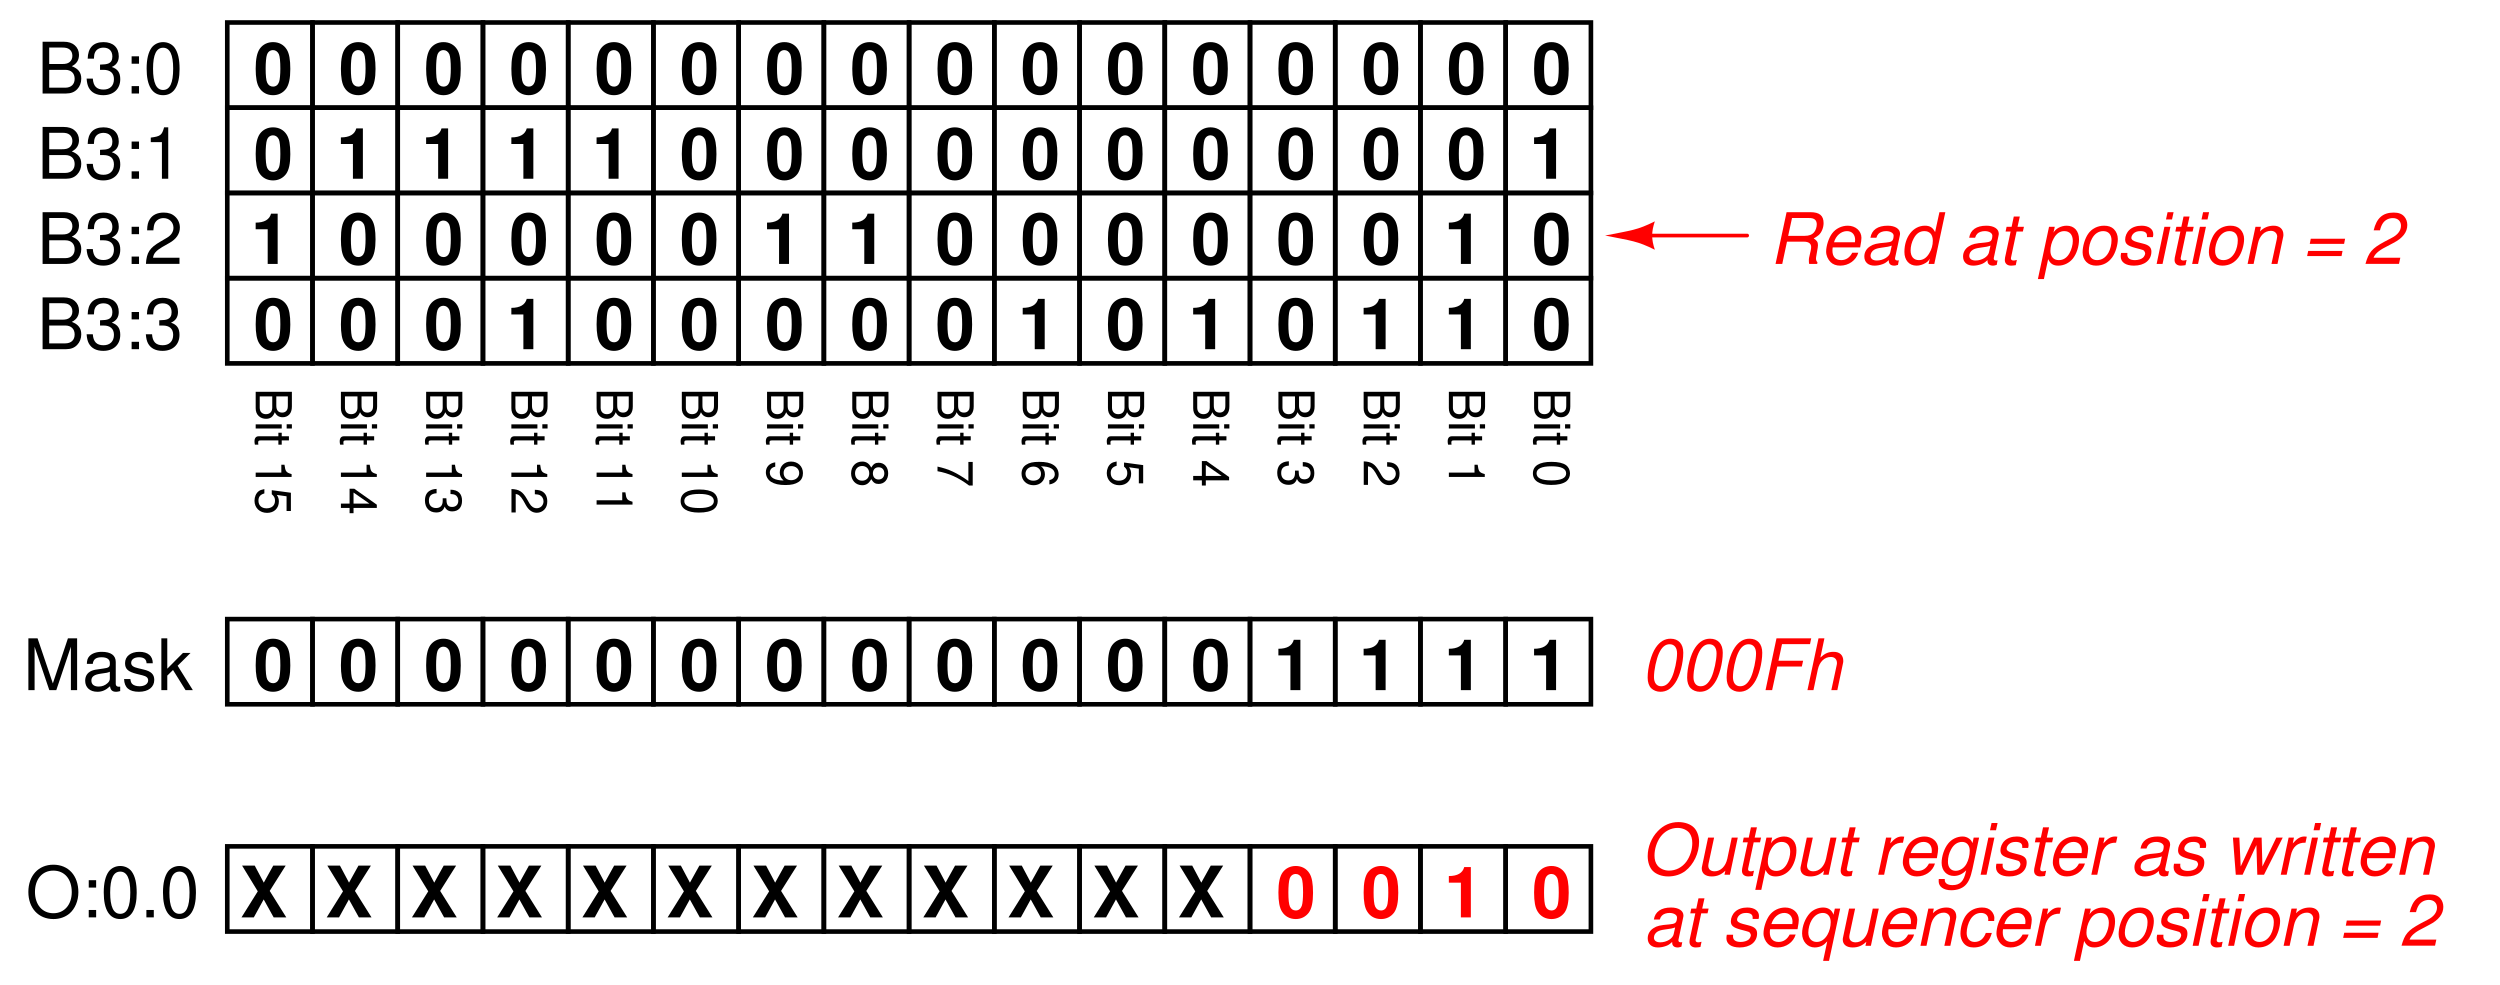 <?xml version="1.0" encoding="UTF-8"?>
<svg xmlns="http://www.w3.org/2000/svg" xmlns:xlink="http://www.w3.org/1999/xlink" viewBox="0 0 395.999 156" version="1.2">
<defs>
<g>
<symbol overflow="visible" id="glyph0-0">
<path style="stroke:none;" d=""/>
</symbol>
<symbol overflow="visible" id="glyph0-1">
<path style="stroke:none;" d="M 3.078 -8.141 C 2.219 -8.141 1.484 -7.781 1 -7.125 C 0.547 -6.5 0.328 -5.484 0.328 -3.938 C 0.328 -2.516 0.5 -1.531 0.891 -0.922 C 1.359 -0.156 2.141 0.266 3.078 0.266 C 3.938 0.266 4.641 -0.094 5.141 -0.75 C 5.594 -1.375 5.812 -2.391 5.812 -3.891 C 5.812 -5.359 5.641 -6.344 5.25 -6.969 C 4.781 -7.734 4 -8.141 3.078 -8.141 Z M 3.078 -6.875 C 3.469 -6.875 3.797 -6.656 4 -6.234 C 4.156 -5.891 4.234 -5.031 4.234 -3.922 C 4.234 -3.031 4.156 -2.156 4.031 -1.828 C 3.859 -1.344 3.516 -1.094 3.078 -1.094 C 2.656 -1.094 2.344 -1.312 2.156 -1.703 C 1.984 -2.047 1.906 -2.875 1.906 -3.953 C 1.906 -4.891 1.984 -5.797 2.109 -6.125 C 2.266 -6.609 2.625 -6.875 3.078 -6.875 Z M 3.078 -6.875 "/>
</symbol>
<symbol overflow="visible" id="glyph0-2">
<path style="stroke:none;" d="M 2.672 -5.5 L 2.672 0 L 4.25 0 L 4.25 -7.969 L 3.203 -7.969 C 2.953 -7.031 2.141 -6.547 0.766 -6.547 L 0.766 -5.5 Z M 2.672 -5.5 "/>
</symbol>
<symbol overflow="visible" id="glyph0-3">
<path style="stroke:none;" d="M 4.719 -4.188 L 7.25 -8.203 L 5.281 -8.203 L 3.781 -5.5 L 2.344 -8.203 L 0.344 -8.203 L 2.828 -4.125 L 0.25 0 L 2.203 0 L 3.766 -2.844 L 5.344 0 L 7.344 0 Z M 4.719 -4.188 "/>
</symbol>
<symbol overflow="visible" id="glyph1-0">
<path style="stroke:none;" d=""/>
</symbol>
<symbol overflow="visible" id="glyph1-1">
<path style="stroke:none;" d="M 0 0.625 L 0 3.219 C 0 3.75 0.156 4.156 0.484 4.469 C 0.781 4.75 1.188 4.906 1.641 4.906 C 2.328 4.906 2.75 4.594 3.031 3.859 C 3.281 4.391 3.688 4.656 4.281 4.656 C 4.703 4.656 5.078 4.5 5.344 4.203 C 5.609 3.891 5.734 3.5 5.734 2.953 L 5.734 0.625 Z M 3.266 1.359 L 5.094 1.359 L 5.094 2.766 C 5.094 3.188 5.047 3.406 4.891 3.609 C 4.734 3.812 4.5 3.922 4.188 3.922 C 3.859 3.922 3.625 3.812 3.469 3.609 C 3.328 3.406 3.266 3.188 3.266 2.766 Z M 0.641 1.359 L 2.625 1.359 L 2.625 3.141 C 2.625 3.781 2.25 4.172 1.625 4.172 C 1.016 4.172 0.641 3.781 0.641 3.141 Z M 0.641 1.359 "/>
</symbol>
<symbol overflow="visible" id="glyph1-2">
<path style="stroke:none;" d="M 4.125 1.188 L 4.125 0.531 L 0 0.531 L 0 1.188 Z M 5.734 1.188 L 5.734 0.516 L 4.906 0.516 L 4.906 1.188 Z M 5.734 1.188 "/>
</symbol>
<symbol overflow="visible" id="glyph1-3">
<path style="stroke:none;" d="M 4.125 2 L 4.125 1.328 L 5.266 1.328 L 5.266 0.672 L 4.125 0.672 L 4.125 0.109 L 3.594 0.109 L 3.594 0.672 L 0.469 0.672 C 0.047 0.672 -0.188 0.953 -0.188 1.469 C -0.188 1.641 -0.172 1.781 -0.125 2 L 0.422 2 C 0.406 1.906 0.391 1.812 0.391 1.688 C 0.391 1.406 0.469 1.328 0.766 1.328 L 3.594 1.328 L 3.594 2 Z M 4.125 2 "/>
</symbol>
<symbol overflow="visible" id="glyph1-4">
<path style="stroke:none;" d=""/>
</symbol>
<symbol overflow="visible" id="glyph1-5">
<path style="stroke:none;" d="M 5.688 2.172 C 5.688 1.641 5.453 1.172 5.078 0.875 C 4.562 0.516 3.812 0.344 2.75 0.344 C 0.828 0.344 -0.188 0.969 -0.188 2.172 C -0.188 3.344 0.828 4 2.703 4 C 3.812 4 4.547 3.812 5.078 3.453 C 5.469 3.156 5.688 2.688 5.688 2.172 Z M 5.078 2.172 C 5.078 2.906 4.312 3.281 2.766 3.281 C 1.156 3.281 0.391 2.922 0.391 2.156 C 0.391 1.422 1.188 1.047 2.75 1.047 C 4.312 1.047 5.078 1.422 5.078 2.172 Z M 5.078 2.172 "/>
</symbol>
<symbol overflow="visible" id="glyph1-6">
<path style="stroke:none;" d="M 4.062 2.047 L 0 2.047 L 0 2.734 L 5.688 2.734 L 5.688 2.281 C 4.812 2.031 4.703 1.875 4.562 0.797 L 4.062 0.797 Z M 4.062 2.047 "/>
</symbol>
<symbol overflow="visible" id="glyph1-7">
<path style="stroke:none;" d="M 0.688 3.984 L 0.688 1.047 C 1.156 1.125 1.453 1.375 1.875 2.062 L 2.312 2.844 C 2.75 3.625 3.328 4.031 4.031 4.031 C 4.5 4.031 4.953 3.828 5.25 3.5 C 5.547 3.172 5.688 2.766 5.688 2.234 C 5.688 1.531 5.438 1 4.953 0.688 C 4.656 0.5 4.297 0.406 3.719 0.391 L 3.719 1.094 C 4.109 1.109 4.344 1.156 4.531 1.25 C 4.875 1.438 5.094 1.797 5.094 2.219 C 5.094 2.844 4.625 3.312 4.016 3.312 C 3.562 3.312 3.172 3.062 2.875 2.562 L 2.453 1.828 C 1.781 0.672 1.25 0.328 0.016 0.266 L 0.016 3.984 Z M 0.688 3.984 "/>
</symbol>
<symbol overflow="visible" id="glyph1-8">
<path style="stroke:none;" d="M 2.625 1.734 L 2.625 2.125 C 2.625 2.875 2.266 3.281 1.578 3.281 C 0.859 3.281 0.438 2.844 0.438 2.125 C 0.438 1.359 0.812 1 1.656 0.938 L 1.656 0.25 C 1.203 0.281 0.891 0.359 0.641 0.5 C 0.094 0.781 -0.188 1.328 -0.188 2.094 C -0.188 3.25 0.516 3.984 1.594 3.984 C 2.312 3.984 2.703 3.703 2.938 3.047 C 3.156 3.562 3.547 3.812 4.125 3.812 C 5.109 3.812 5.688 3.188 5.688 2.125 C 5.688 1 5.062 0.391 3.859 0.375 L 3.859 1.062 C 4.203 1.078 4.406 1.109 4.578 1.188 C 4.891 1.344 5.094 1.688 5.094 2.125 C 5.094 2.734 4.719 3.109 4.109 3.109 C 3.703 3.109 3.453 2.969 3.328 2.656 C 3.25 2.469 3.219 2.219 3.203 1.734 Z M 2.625 1.734 "/>
</symbol>
<symbol overflow="visible" id="glyph1-9">
<path style="stroke:none;" d="M 1.375 2.578 L 0 2.578 L 0 3.266 L 1.375 3.266 L 1.375 4.094 L 2 4.094 L 2 3.266 L 5.688 3.266 L 5.688 2.75 L 2.109 0.219 L 1.375 0.219 Z M 2 2.578 L 2 0.828 L 4.516 2.578 Z M 2 2.578 "/>
</symbol>
<symbol overflow="visible" id="glyph1-10">
<path style="stroke:none;" d="M 5.578 3.75 L 5.578 0.859 L 2.547 0.453 L 2.547 1.094 C 2.922 1.406 3.062 1.672 3.062 2.125 C 3.062 2.859 2.547 3.328 1.719 3.328 C 0.922 3.328 0.438 2.859 0.438 2.109 C 0.438 1.5 0.734 1.141 1.375 0.969 L 1.375 0.281 C 0.906 0.375 0.688 0.453 0.484 0.609 C 0.062 0.922 -0.188 1.5 -0.188 2.125 C -0.188 3.25 0.641 4.047 1.812 4.047 C 2.922 4.047 3.672 3.312 3.672 2.234 C 3.672 1.844 3.578 1.531 3.344 1.203 L 4.891 1.422 L 4.891 3.75 Z M 5.578 3.75 "/>
</symbol>
<symbol overflow="visible" id="glyph1-11">
<path style="stroke:none;" d="M 4.219 3.922 C 5.141 3.781 5.688 3.188 5.688 2.344 C 5.688 1.719 5.391 1.172 4.875 0.844 C 4.328 0.484 3.625 0.344 2.594 0.344 C 1.641 0.344 1.031 0.469 0.531 0.812 C 0.062 1.109 -0.188 1.594 -0.188 2.219 C -0.188 3.281 0.609 4.047 1.719 4.047 C 2.766 4.047 3.516 3.328 3.516 2.328 C 3.516 1.781 3.312 1.344 2.891 1.047 C 4.297 1.062 5.078 1.5 5.078 2.297 C 5.078 2.781 4.766 3.125 4.219 3.234 Z M 2.891 2.25 C 2.891 2.906 2.422 3.328 1.672 3.328 C 0.953 3.328 0.438 2.859 0.438 2.219 C 0.438 1.578 0.969 1.094 1.703 1.094 C 2.406 1.094 2.891 1.562 2.891 2.25 Z M 2.891 2.25 "/>
</symbol>
<symbol overflow="visible" id="glyph1-12">
<path style="stroke:none;" d="M 5.578 4.094 L 5.578 0.359 L 4.891 0.359 L 4.891 3.375 C 3 2.047 1.828 1.5 0 1.094 L 0 1.828 C 1.781 2.141 3.328 2.828 5 4.094 Z M 5.578 4.094 "/>
</symbol>
<symbol overflow="visible" id="glyph1-13">
<path style="stroke:none;" d="M 3 3.078 C 3.359 3.656 3.641 3.844 4.172 3.844 C 5.078 3.844 5.688 3.156 5.688 2.172 C 5.688 1.188 5.078 0.484 4.188 0.484 C 3.641 0.484 3.359 0.672 3 1.25 C 2.672 0.609 2.219 0.297 1.578 0.297 C 0.547 0.297 -0.188 1.062 -0.188 2.172 C -0.188 3.266 0.547 4.047 1.578 4.047 C 2.219 4.047 2.672 3.719 3 3.078 Z M 5.078 2.172 C 5.078 2.75 4.719 3.141 4.156 3.141 C 3.625 3.141 3.266 2.75 3.266 2.172 C 3.266 1.578 3.625 1.203 4.172 1.203 C 4.719 1.203 5.078 1.578 5.078 2.172 Z M 2.688 2.172 C 2.688 2.859 2.234 3.328 1.562 3.328 C 0.875 3.328 0.438 2.859 0.438 2.156 C 0.438 1.469 0.891 1 1.562 1 C 2.234 1 2.688 1.469 2.688 2.172 Z M 2.688 2.172 "/>
</symbol>
<symbol overflow="visible" id="glyph1-14">
<path style="stroke:none;" d="M 1.297 0.422 C 0.375 0.547 -0.188 1.156 -0.188 2 C -0.188 2.625 0.125 3.172 0.625 3.5 C 1.188 3.844 1.875 4.016 2.906 4.016 C 3.875 4.016 4.484 3.859 4.984 3.531 C 5.453 3.234 5.688 2.734 5.688 2.125 C 5.688 1.062 4.891 0.297 3.797 0.297 C 2.75 0.297 2.016 1.016 2.016 2.016 C 2.016 2.547 2.203 2.938 2.625 3.297 C 1.219 3.281 0.438 2.844 0.438 2.047 C 0.438 1.562 0.75 1.219 1.297 1.109 Z M 5.094 2.125 C 5.094 2.766 4.547 3.25 3.812 3.25 C 3.109 3.25 2.625 2.781 2.625 2.094 C 2.625 1.422 3.094 1.016 3.844 1.016 C 4.562 1.016 5.094 1.469 5.094 2.125 Z M 5.094 2.125 "/>
</symbol>
<symbol overflow="visible" id="glyph2-0">
<path style="stroke:none;" d=""/>
</symbol>
<symbol overflow="visible" id="glyph2-1">
<path style="stroke:none;" d="M 0.891 0 L 4.594 0 C 5.359 0 5.938 -0.219 6.375 -0.688 C 6.781 -1.109 7.016 -1.703 7.016 -2.344 C 7.016 -3.328 6.562 -3.922 5.516 -4.328 C 6.266 -4.688 6.656 -5.281 6.656 -6.125 C 6.656 -6.734 6.422 -7.25 6 -7.625 C 5.562 -8.016 5 -8.203 4.219 -8.203 L 0.891 -8.203 Z M 1.938 -4.672 L 1.938 -7.281 L 3.953 -7.281 C 4.547 -7.281 4.875 -7.203 5.156 -6.984 C 5.438 -6.766 5.609 -6.422 5.609 -5.969 C 5.609 -5.531 5.438 -5.188 5.156 -4.969 C 4.875 -4.75 4.547 -4.672 3.953 -4.672 Z M 1.938 -0.922 L 1.938 -3.75 L 4.484 -3.75 C 5.406 -3.75 5.969 -3.219 5.969 -2.328 C 5.969 -1.453 5.406 -0.922 4.484 -0.922 Z M 1.938 -0.922 "/>
</symbol>
<symbol overflow="visible" id="glyph2-2">
<path style="stroke:none;" d="M 2.484 -3.75 L 3.031 -3.75 C 4.109 -3.75 4.688 -3.234 4.688 -2.266 C 4.688 -1.234 4.062 -0.625 3.031 -0.625 C 1.953 -0.625 1.422 -1.172 1.344 -2.359 L 0.359 -2.359 C 0.406 -1.703 0.516 -1.281 0.703 -0.922 C 1.125 -0.141 1.906 0.266 3 0.266 C 4.641 0.266 5.688 -0.734 5.688 -2.266 C 5.688 -3.312 5.297 -3.875 4.344 -4.203 C 5.078 -4.516 5.453 -5.078 5.453 -5.891 C 5.453 -7.297 4.547 -8.141 3.031 -8.141 C 1.422 -8.141 0.562 -7.234 0.531 -5.516 L 1.516 -5.516 C 1.531 -6 1.578 -6.281 1.703 -6.531 C 1.922 -7 2.422 -7.266 3.031 -7.266 C 3.922 -7.266 4.438 -6.734 4.438 -5.859 C 4.438 -5.281 4.234 -4.938 3.797 -4.75 C 3.531 -4.641 3.172 -4.594 2.484 -4.578 Z M 2.484 -3.75 "/>
</symbol>
<symbol overflow="visible" id="glyph2-3">
<path style="stroke:none;" d="M 2.406 -1.172 L 1.234 -1.172 L 1.234 0 L 2.406 0 Z M 2.406 -5.891 L 1.234 -5.891 L 1.234 -4.719 L 2.406 -4.719 Z M 2.406 -5.891 "/>
</symbol>
<symbol overflow="visible" id="glyph2-4">
<path style="stroke:none;" d="M 3.094 -8.141 C 2.344 -8.141 1.672 -7.797 1.266 -7.25 C 0.75 -6.531 0.484 -5.438 0.484 -3.938 C 0.484 -1.188 1.391 0.266 3.094 0.266 C 4.781 0.266 5.703 -1.188 5.703 -3.875 C 5.703 -5.438 5.453 -6.5 4.922 -7.25 C 4.516 -7.812 3.844 -8.141 3.094 -8.141 Z M 3.094 -7.25 C 4.156 -7.25 4.688 -6.172 4.688 -3.953 C 4.688 -1.641 4.172 -0.562 3.078 -0.562 C 2.031 -0.562 1.5 -1.688 1.5 -3.922 C 1.5 -6.172 2.031 -7.25 3.094 -7.25 Z M 3.094 -7.25 "/>
</symbol>
<symbol overflow="visible" id="glyph2-5">
<path style="stroke:none;" d="M 2.906 -5.797 L 2.906 0 L 3.906 0 L 3.906 -8.141 L 3.25 -8.141 C 2.906 -6.891 2.672 -6.719 1.141 -6.516 L 1.141 -5.797 Z M 2.906 -5.797 "/>
</symbol>
<symbol overflow="visible" id="glyph2-6">
<path style="stroke:none;" d="M 5.688 -0.984 L 1.5 -0.984 C 1.594 -1.656 1.953 -2.078 2.938 -2.672 L 4.062 -3.312 C 5.172 -3.922 5.75 -4.766 5.75 -5.766 C 5.75 -6.438 5.484 -7.062 5 -7.5 C 4.531 -7.938 3.953 -8.141 3.188 -8.141 C 2.188 -8.141 1.422 -7.781 0.984 -7.078 C 0.703 -6.656 0.578 -6.141 0.562 -5.328 L 1.547 -5.328 C 1.594 -5.875 1.656 -6.203 1.781 -6.469 C 2.047 -6.969 2.562 -7.266 3.156 -7.266 C 4.062 -7.266 4.734 -6.609 4.734 -5.734 C 4.734 -5.078 4.359 -4.516 3.656 -4.125 L 2.625 -3.516 C 0.953 -2.547 0.469 -1.781 0.375 -0.016 L 5.688 -0.016 Z M 5.688 -0.984 "/>
</symbol>
<symbol overflow="visible" id="glyph2-7">
<path style="stroke:none;" d="M 5.266 0 L 7.578 -6.875 L 7.578 0 L 8.562 0 L 8.562 -8.203 L 7.109 -8.203 L 4.719 -1.062 L 2.297 -8.203 L 0.844 -8.203 L 0.844 0 L 1.828 0 L 1.828 -6.875 L 4.156 0 Z M 5.266 0 "/>
</symbol>
<symbol overflow="visible" id="glyph2-8">
<path style="stroke:none;" d="M 6.016 -0.547 C 5.922 -0.531 5.875 -0.531 5.812 -0.531 C 5.484 -0.531 5.312 -0.703 5.312 -0.984 L 5.312 -4.453 C 5.312 -5.5 4.547 -6.062 3.094 -6.062 C 2.234 -6.062 1.547 -5.812 1.141 -5.375 C 0.859 -5.078 0.75 -4.734 0.734 -4.156 L 1.672 -4.156 C 1.75 -4.875 2.188 -5.203 3.062 -5.203 C 3.922 -5.203 4.375 -4.875 4.375 -4.312 L 4.375 -4.078 C 4.359 -3.672 4.156 -3.516 3.391 -3.422 C 2.062 -3.25 1.875 -3.203 1.5 -3.062 C 0.828 -2.766 0.469 -2.25 0.469 -1.484 C 0.469 -0.422 1.219 0.266 2.406 0.266 C 3.156 0.266 3.75 0 4.406 -0.609 C 4.484 0 4.766 0.266 5.375 0.266 C 5.578 0.266 5.703 0.234 6.016 0.156 Z M 4.375 -1.859 C 4.375 -1.547 4.281 -1.344 4 -1.094 C 3.625 -0.75 3.156 -0.562 2.609 -0.562 C 1.875 -0.562 1.453 -0.906 1.453 -1.5 C 1.453 -2.125 1.859 -2.438 2.875 -2.594 C 3.875 -2.719 4.062 -2.766 4.375 -2.906 Z M 4.375 -1.859 "/>
</symbol>
<symbol overflow="visible" id="glyph2-9">
<path style="stroke:none;" d="M 4.922 -4.25 C 4.922 -5.406 4.156 -6.062 2.797 -6.062 C 1.422 -6.062 0.531 -5.359 0.531 -4.266 C 0.531 -3.344 1 -2.906 2.391 -2.562 L 3.281 -2.344 C 3.922 -2.188 4.188 -1.953 4.188 -1.547 C 4.188 -0.984 3.641 -0.609 2.812 -0.609 C 2.312 -0.609 1.875 -0.75 1.641 -1 C 1.5 -1.172 1.422 -1.344 1.375 -1.75 L 0.375 -1.75 C 0.422 -0.391 1.188 0.266 2.734 0.266 C 4.219 0.266 5.156 -0.469 5.156 -1.609 C 5.156 -2.484 4.672 -2.969 3.5 -3.25 L 2.594 -3.469 C 1.828 -3.641 1.5 -3.891 1.5 -4.312 C 1.5 -4.859 1.984 -5.203 2.75 -5.203 C 3.516 -5.203 3.922 -4.875 3.938 -4.25 Z M 4.922 -4.25 "/>
</symbol>
<symbol overflow="visible" id="glyph2-10">
<path style="stroke:none;" d="M 1.594 -8.203 L 0.656 -8.203 L 0.656 0 L 1.594 0 L 1.594 -2.297 L 2.5 -3.188 L 4.484 0 L 5.641 0 L 3.234 -3.859 L 5.281 -5.891 L 4.078 -5.891 L 1.594 -3.391 Z M 1.594 -8.203 "/>
</symbol>
<symbol overflow="visible" id="glyph2-11">
<path style="stroke:none;" d="M 4.375 -8.344 C 2.031 -8.344 0.422 -6.609 0.422 -4.031 C 0.422 -1.469 2.016 0.266 4.391 0.266 C 5.391 0.266 6.266 -0.047 6.938 -0.609 C 7.812 -1.359 8.344 -2.625 8.344 -3.969 C 8.344 -6.609 6.781 -8.344 4.375 -8.344 Z M 4.375 -7.406 C 6.156 -7.406 7.297 -6.078 7.297 -4 C 7.297 -2.016 6.125 -0.656 4.391 -0.656 C 2.625 -0.656 1.469 -2.016 1.469 -4.031 C 1.469 -6.062 2.625 -7.406 4.375 -7.406 Z M 4.375 -7.406 "/>
</symbol>
<symbol overflow="visible" id="glyph2-12">
<path style="stroke:none;" d="M 2.156 -1.172 L 0.984 -1.172 L 0.984 0 L 2.156 0 Z M 2.156 -1.172 "/>
</symbol>
<symbol overflow="visible" id="glyph3-0">
<path style="stroke:none;" d=""/>
</symbol>
<symbol overflow="visible" id="glyph3-1">
<path style="stroke:none;" d="M 2.859 -3.531 L 5.547 -3.531 C 6.281 -3.531 6.688 -3.234 6.688 -2.688 C 6.688 -2.5 6.656 -2.266 6.594 -2.016 C 6.328 -0.891 6.328 -0.891 6.328 -0.531 C 6.328 -0.344 6.328 -0.219 6.375 0 L 7.641 0 L 7.688 -0.266 C 7.547 -0.391 7.453 -0.609 7.453 -0.859 C 7.453 -0.984 7.484 -1.172 7.531 -1.422 C 7.734 -2.594 7.766 -2.75 7.766 -2.969 C 7.766 -3.469 7.609 -3.703 7.094 -4.047 C 7.531 -4.297 7.703 -4.422 7.906 -4.594 C 8.359 -5.016 8.656 -5.766 8.656 -6.469 C 8.656 -7.656 8.016 -8.203 6.562 -8.203 L 2.797 -8.203 L 1.047 0 L 2.109 0 Z M 3.047 -4.453 L 3.656 -7.281 L 6.25 -7.281 C 6.844 -7.281 7.125 -7.203 7.344 -6.969 C 7.5 -6.812 7.578 -6.547 7.578 -6.281 C 7.578 -5.844 7.422 -5.359 7.172 -5.047 C 6.844 -4.641 6.375 -4.453 5.641 -4.453 Z M 3.047 -4.453 "/>
</symbol>
<symbol overflow="visible" id="glyph3-2">
<path style="stroke:none;" d="M 6.328 -2.625 C 6.484 -3.516 6.531 -3.781 6.531 -4.141 C 6.531 -5.234 5.594 -6.062 4.375 -6.062 C 3.391 -6.062 2.469 -5.609 1.891 -4.844 C 1.359 -4.141 0.938 -2.875 0.938 -1.953 C 0.938 -1.344 1.219 -0.719 1.641 -0.297 C 2.031 0.078 2.531 0.266 3.172 0.266 C 4.516 0.266 5.688 -0.578 6.031 -1.781 L 5.078 -1.781 C 4.688 -1.016 4.078 -0.609 3.328 -0.609 C 2.438 -0.609 1.938 -1.156 1.938 -2.109 C 1.938 -2.359 1.953 -2.469 1.984 -2.625 Z M 2.188 -3.438 C 2.484 -4.484 3.312 -5.203 4.234 -5.203 C 5.031 -5.203 5.531 -4.656 5.531 -3.812 C 5.531 -3.719 5.531 -3.625 5.5 -3.438 Z M 2.188 -3.438 "/>
</symbol>
<symbol overflow="visible" id="glyph3-3">
<path style="stroke:none;" d="M 6.203 -0.578 C 6.109 -0.547 6.062 -0.547 6.016 -0.547 C 5.719 -0.547 5.594 -0.656 5.594 -0.875 C 5.594 -0.906 5.594 -0.953 5.609 -0.984 L 6.328 -4.375 C 6.391 -4.688 6.391 -4.688 6.391 -4.797 C 6.391 -5.562 5.609 -6.062 4.438 -6.062 C 2.859 -6.062 1.906 -5.406 1.703 -4.156 L 2.641 -4.156 C 2.75 -4.469 2.828 -4.625 2.984 -4.781 C 3.234 -5.047 3.703 -5.203 4.188 -5.203 C 4.859 -5.203 5.375 -4.891 5.375 -4.484 C 5.375 -4.438 5.359 -4.359 5.359 -4.266 L 5.328 -4.062 C 5.219 -3.594 5 -3.469 4.188 -3.391 C 2.672 -3.266 2.203 -3.156 1.656 -2.797 C 1.062 -2.438 0.734 -1.828 0.734 -1.188 C 0.734 -0.281 1.344 0.266 2.344 0.266 C 2.75 0.266 3.203 0.188 3.625 0.031 C 3.969 -0.094 4.156 -0.203 4.609 -0.609 L 4.609 -0.484 C 4.609 -0.016 4.922 0.266 5.469 0.266 C 5.609 0.266 5.641 0.266 5.906 0.188 C 5.922 0.188 6 0.172 6.062 0.156 Z M 4.844 -1.844 C 4.703 -1.141 3.719 -0.547 2.719 -0.547 C 2.078 -0.547 1.719 -0.828 1.719 -1.297 C 1.719 -1.672 1.938 -2.031 2.266 -2.234 C 2.547 -2.406 2.875 -2.5 3.438 -2.578 C 4.484 -2.719 4.578 -2.734 5.078 -2.906 Z M 4.844 -1.844 "/>
</symbol>
<symbol overflow="visible" id="glyph3-4">
<path style="stroke:none;" d="M 7.312 -8.203 L 6.375 -8.203 L 5.688 -5.047 C 5.328 -5.766 4.875 -6.062 4.078 -6.062 C 2.219 -6.062 0.828 -4.281 0.828 -1.906 C 0.828 -0.594 1.578 0.266 2.75 0.266 C 3.234 0.266 3.75 0.109 4.203 -0.172 C 4.531 -0.375 4.688 -0.547 4.844 -0.859 L 4.656 0 L 5.562 0 Z M 4 -5.203 C 4.844 -5.203 5.328 -4.641 5.328 -3.672 C 5.328 -3 5.141 -2.328 4.797 -1.75 C 4.359 -0.984 3.812 -0.609 3.125 -0.609 C 2.297 -0.609 1.812 -1.172 1.812 -2.141 C 1.812 -2.781 1.984 -3.484 2.312 -4.062 C 2.734 -4.844 3.281 -5.203 4 -5.203 Z M 4 -5.203 "/>
</symbol>
<symbol overflow="visible" id="glyph3-5">
<path style="stroke:none;" d=""/>
</symbol>
<symbol overflow="visible" id="glyph3-6">
<path style="stroke:none;" d="M 4.125 -5.891 L 3.109 -5.891 L 3.469 -7.516 L 2.516 -7.516 L 2.172 -5.891 L 1.375 -5.891 L 1.219 -5.141 L 2.016 -5.141 L 1.125 -0.984 C 1.109 -0.859 1.094 -0.75 1.094 -0.625 C 1.094 -0.078 1.469 0.266 2.094 0.266 C 2.328 0.266 2.656 0.219 2.828 0.188 L 3 -0.641 C 2.625 -0.547 2.609 -0.547 2.469 -0.547 C 2.219 -0.547 2.062 -0.672 2.062 -0.859 C 2.062 -0.891 2.062 -0.938 2.078 -1.016 L 2.953 -5.141 L 3.953 -5.141 Z M 4.125 -5.891 "/>
</symbol>
<symbol overflow="visible" id="glyph3-7">
<path style="stroke:none;" d="M 0.078 2.391 L 1.031 2.391 L 1.703 -0.766 C 2.047 -0.031 2.516 0.266 3.312 0.266 C 4.188 0.266 5.031 -0.141 5.609 -0.844 C 6.203 -1.594 6.594 -2.75 6.594 -3.875 C 6.594 -5.219 5.844 -6.062 4.641 -6.062 C 3.75 -6.062 2.859 -5.578 2.547 -4.953 L 2.75 -5.891 L 1.844 -5.891 Z M 4.266 -5.203 C 5.109 -5.203 5.609 -4.625 5.609 -3.641 C 5.609 -3.031 5.406 -2.312 5.109 -1.75 C 4.688 -0.984 4.125 -0.609 3.391 -0.609 C 2.562 -0.609 2.062 -1.172 2.062 -2.062 C 2.062 -2.75 2.25 -3.469 2.594 -4.062 C 3 -4.812 3.562 -5.203 4.266 -5.203 Z M 4.266 -5.203 "/>
</symbol>
<symbol overflow="visible" id="glyph3-8">
<path style="stroke:none;" d="M 4.312 -6.062 C 3.281 -6.062 2.344 -5.594 1.781 -4.766 C 1.266 -4.031 0.906 -2.797 0.906 -1.844 C 0.906 -0.594 1.766 0.266 3.031 0.266 C 4.109 0.266 4.969 -0.188 5.594 -1.047 C 6.109 -1.75 6.484 -2.984 6.484 -3.953 C 6.484 -4.562 6.25 -5.125 5.859 -5.516 C 5.484 -5.891 4.969 -6.062 4.312 -6.062 Z M 4.172 -5.203 C 5 -5.203 5.484 -4.672 5.484 -3.75 C 5.484 -3.078 5.312 -2.344 5 -1.781 C 4.562 -1.016 3.953 -0.609 3.188 -0.609 C 2.391 -0.609 1.891 -1.156 1.891 -2.062 C 1.891 -2.719 2.078 -3.453 2.391 -4.016 C 2.797 -4.781 3.438 -5.203 4.172 -5.203 Z M 4.172 -5.203 "/>
</symbol>
<symbol overflow="visible" id="glyph3-9">
<path style="stroke:none;" d="M 5.781 -4.25 C 5.844 -4.484 5.844 -4.594 5.844 -4.734 C 5.844 -5.531 5.109 -6.062 4 -6.062 C 3.203 -6.062 2.516 -5.828 2.062 -5.391 C 1.641 -5 1.391 -4.406 1.391 -3.875 C 1.391 -3.188 1.781 -2.875 2.938 -2.562 L 3.766 -2.344 C 4.141 -2.25 4.312 -2.188 4.406 -2.062 C 4.484 -1.953 4.562 -1.781 4.562 -1.688 C 4.562 -1.469 4.391 -1.141 4.203 -0.984 C 3.922 -0.75 3.438 -0.609 2.953 -0.609 C 2.156 -0.609 1.734 -0.906 1.734 -1.469 C 1.734 -1.547 1.75 -1.641 1.75 -1.75 L 0.75 -1.75 C 0.703 -1.5 0.688 -1.359 0.688 -1.188 C 0.688 -0.281 1.469 0.266 2.781 0.266 C 4.453 0.266 5.547 -0.609 5.547 -1.953 C 5.547 -2.625 5.172 -3 4.188 -3.234 L 3.328 -3.453 C 2.703 -3.609 2.375 -3.844 2.375 -4.125 C 2.375 -4.359 2.516 -4.641 2.719 -4.828 C 2.984 -5.078 3.312 -5.203 3.812 -5.203 C 4.484 -5.203 4.844 -4.953 4.844 -4.5 C 4.844 -4.438 4.844 -4.344 4.844 -4.25 Z M 5.781 -4.25 "/>
</symbol>
<symbol overflow="visible" id="glyph3-10">
<path style="stroke:none;" d="M 2.938 -5.891 L 1.984 -5.891 L 0.75 0 L 1.688 0 Z M 3.438 -8.203 L 2.484 -8.203 L 2.234 -7.047 L 3.188 -7.047 Z M 3.438 -8.203 "/>
</symbol>
<symbol overflow="visible" id="glyph3-11">
<path style="stroke:none;" d="M 2.031 -5.891 L 0.781 0 L 1.734 0 L 2.422 -3.25 C 2.688 -4.484 3.469 -5.25 4.484 -5.25 C 5.047 -5.25 5.469 -4.859 5.469 -4.344 C 5.469 -4.281 5.438 -4.125 5.406 -3.922 L 4.562 0 L 5.516 0 L 6.406 -4.234 C 6.453 -4.375 6.453 -4.516 6.453 -4.656 C 6.453 -5.516 5.859 -6.062 4.922 -6.062 C 4.078 -6.062 3.328 -5.766 2.75 -5.156 L 2.891 -5.891 Z M 2.031 -5.891 "/>
</symbol>
<symbol overflow="visible" id="glyph3-12">
<path style="stroke:none;" d="M 6.844 -4 L 1.406 -4 L 1.25 -3.188 L 6.688 -3.188 Z M 6.438 -2.062 L 1 -2.062 L 0.828 -1.25 L 6.281 -1.25 Z M 6.438 -2.062 "/>
</symbol>
<symbol overflow="visible" id="glyph3-13">
<path style="stroke:none;" d="M 5.891 -0.984 L 1.656 -0.984 C 1.844 -1.547 2.469 -2.125 3.5 -2.641 L 4.766 -3.312 C 6.266 -4.078 7 -5.031 7 -6.172 C 7 -6.688 6.828 -7.156 6.531 -7.5 C 6.156 -7.938 5.609 -8.141 4.844 -8.141 C 3.109 -8.141 2.125 -7.25 1.672 -5.328 L 2.672 -5.328 C 2.797 -5.828 2.938 -6.172 3.141 -6.469 C 3.484 -6.969 4.062 -7.266 4.719 -7.266 C 5.5 -7.266 6 -6.781 6 -6.047 C 6 -5.297 5.469 -4.594 4.516 -4.125 L 3.359 -3.516 C 1.391 -2.453 0.891 -1.859 0.375 -0.016 L 5.688 -0.016 Z M 5.891 -0.984 "/>
</symbol>
<symbol overflow="visible" id="glyph3-14">
<path style="stroke:none;" d="M 4.734 -8.141 C 3.797 -8.141 3.031 -7.672 2.391 -6.734 C 1.672 -5.688 1.109 -3.594 1.109 -1.953 C 1.109 -1.25 1.312 -0.641 1.672 -0.297 C 2.016 0.047 2.562 0.266 3.109 0.266 C 4.078 0.266 4.812 -0.188 5.469 -1.141 C 6.203 -2.203 6.75 -4.281 6.75 -5.922 C 6.75 -7.312 6 -8.141 4.734 -8.141 Z M 4.594 -7.266 C 5.328 -7.266 5.766 -6.734 5.766 -5.812 C 5.766 -4.734 5.375 -2.953 4.953 -2.031 C 4.484 -1.047 3.953 -0.609 3.234 -0.609 C 2.531 -0.609 2.109 -1.156 2.109 -2.062 C 2.109 -3.141 2.469 -4.891 2.906 -5.844 C 3.359 -6.812 3.891 -7.266 4.594 -7.266 Z M 4.594 -7.266 "/>
</symbol>
<symbol overflow="visible" id="glyph3-15">
<path style="stroke:none;" d="M 2.875 -3.734 L 6.766 -3.734 L 6.969 -4.656 L 3.062 -4.656 L 3.625 -7.281 L 8.062 -7.281 L 8.25 -8.203 L 2.75 -8.203 L 1.016 0 L 2.062 0 Z M 2.875 -3.734 "/>
</symbol>
<symbol overflow="visible" id="glyph3-16">
<path style="stroke:none;" d="M 2.531 -8.203 L 0.781 0 L 1.734 0 L 2.422 -3.25 C 2.688 -4.484 3.469 -5.25 4.5 -5.25 C 5.078 -5.25 5.453 -4.875 5.453 -4.297 C 5.453 -4.156 5.453 -4.156 5.391 -3.859 L 4.562 0 L 5.516 0 L 6.406 -4.234 C 6.453 -4.375 6.453 -4.516 6.453 -4.641 C 6.453 -5.531 5.891 -6.062 4.938 -6.062 C 4.094 -6.062 3.562 -5.828 2.828 -5.156 L 3.469 -8.203 Z M 2.531 -8.203 "/>
</symbol>
<symbol overflow="visible" id="glyph3-17">
<path style="stroke:none;" d="M 6.047 -8.344 C 4.766 -8.344 3.672 -7.859 2.766 -6.906 C 1.766 -5.875 1.172 -4.406 1.172 -2.953 C 1.172 -1.984 1.469 -1.125 1.984 -0.609 C 2.531 -0.062 3.438 0.266 4.406 0.266 C 5.453 0.266 6.406 -0.047 7.141 -0.609 C 8.453 -1.625 9.312 -3.438 9.312 -5.219 C 9.312 -6.109 9 -6.969 8.5 -7.469 C 7.953 -8.016 7.062 -8.344 6.047 -8.344 Z M 5.906 -7.422 C 6.672 -7.422 7.391 -7.109 7.781 -6.609 C 8.078 -6.219 8.234 -5.688 8.234 -5.016 C 8.234 -3.984 7.891 -2.906 7.297 -2.078 C 6.625 -1.172 5.641 -0.656 4.547 -0.656 C 3.812 -0.656 3.109 -0.969 2.719 -1.469 C 2.406 -1.859 2.25 -2.391 2.25 -3.047 C 2.25 -4.078 2.594 -5.172 3.188 -6 C 3.844 -6.891 4.844 -7.422 5.906 -7.422 Z M 5.906 -7.422 "/>
</symbol>
<symbol overflow="visible" id="glyph3-18">
<path style="stroke:none;" d="M 5.438 0 L 6.688 -5.891 L 5.734 -5.891 L 5.031 -2.547 C 4.766 -1.344 3.984 -0.547 3.016 -0.547 C 2.391 -0.547 2.016 -0.875 2.016 -1.422 C 2.016 -1.5 2.031 -1.609 2.047 -1.719 L 2.938 -5.891 L 1.984 -5.891 L 1.031 -1.344 C 1 -1.234 0.984 -1.109 0.984 -0.969 C 0.984 -0.203 1.578 0.266 2.547 0.266 C 3.422 0.266 4.062 -0.016 4.719 -0.641 L 4.578 0 Z M 5.438 0 "/>
</symbol>
<symbol overflow="visible" id="glyph3-19">
<path style="stroke:none;" d="M 2.031 -5.891 L 0.781 0 L 1.719 0 L 2.375 -3.062 C 2.672 -4.438 3.469 -5.125 4.703 -5.078 L 4.906 -6.031 C 4.766 -6.047 4.672 -6.062 4.547 -6.062 C 3.891 -6.062 3.391 -5.766 2.688 -4.969 L 2.875 -5.891 Z M 2.031 -5.891 "/>
</symbol>
<symbol overflow="visible" id="glyph3-20">
<path style="stroke:none;" d="M 5.906 -5.891 L 5.719 -5.016 C 5.547 -5.391 5.438 -5.547 5.188 -5.719 C 4.891 -5.938 4.531 -6.062 4.156 -6.062 C 3.281 -6.062 2.406 -5.641 1.859 -4.938 C 1.25 -4.188 0.828 -2.938 0.828 -1.891 C 0.828 -0.656 1.625 0.188 2.781 0.188 C 3.484 0.188 4.141 -0.109 4.719 -0.703 L 4.672 -0.5 C 4.344 1.031 3.75 1.641 2.547 1.641 C 1.781 1.641 1.328 1.344 1.328 0.828 L 1.328 0.672 L 0.375 0.672 C 0.375 0.875 0.359 0.984 0.359 1.031 C 0.359 1.891 1.141 2.453 2.344 2.453 C 3.25 2.453 4.031 2.188 4.547 1.703 C 5.109 1.156 5.406 0.469 5.719 -0.953 L 6.766 -5.891 Z M 4.078 -5.203 C 4.812 -5.203 5.281 -4.656 5.281 -3.812 C 5.281 -3.109 5.078 -2.297 4.766 -1.734 C 4.391 -1.047 3.719 -0.625 3.047 -0.625 C 2.297 -0.625 1.828 -1.172 1.828 -2.062 C 1.828 -2.75 2 -3.469 2.344 -4.047 C 2.75 -4.797 3.359 -5.203 4.078 -5.203 Z M 4.078 -5.203 "/>
</symbol>
<symbol overflow="visible" id="glyph3-21">
<path style="stroke:none;" d="M 6.25 0 L 9.219 -5.891 L 8.203 -5.891 L 6 -1.312 L 5.875 -5.891 L 4.688 -5.891 L 2.562 -1.312 L 2.344 -5.891 L 1.328 -5.891 L 1.781 0 L 2.859 0 L 5.047 -4.703 L 5.188 0 Z M 6.25 0 "/>
</symbol>
<symbol overflow="visible" id="glyph3-22">
<path style="stroke:none;" d="M 5.062 2.391 L 6.828 -5.891 L 5.984 -5.891 L 5.766 -4.922 C 5.516 -5.672 4.938 -6.062 4.125 -6.062 C 3.359 -6.062 2.547 -5.719 2.047 -5.188 C 1.297 -4.391 0.797 -3.109 0.797 -1.953 C 0.797 -0.688 1.656 0.266 2.797 0.266 C 3.25 0.266 3.75 0.125 4.078 -0.078 C 4.266 -0.188 4.406 -0.312 4.781 -0.703 L 4.125 2.391 Z M 4.094 -5.203 C 4.844 -5.203 5.328 -4.641 5.328 -3.75 C 5.328 -3.047 5.125 -2.281 4.812 -1.75 C 4.375 -1 3.781 -0.609 3.109 -0.609 C 2.312 -0.609 1.781 -1.188 1.781 -2.094 C 1.781 -2.75 2 -3.562 2.312 -4.062 C 2.75 -4.797 3.375 -5.203 4.094 -5.203 Z M 4.094 -5.203 "/>
</symbol>
<symbol overflow="visible" id="glyph3-23">
<path style="stroke:none;" d="M 6.203 -3.922 L 6.203 -4.078 C 6.219 -4.25 6.234 -4.375 6.234 -4.406 C 6.234 -4.781 6.031 -5.234 5.734 -5.531 C 5.391 -5.891 4.922 -6.062 4.281 -6.062 C 3.281 -6.062 2.359 -5.641 1.766 -4.859 C 1.234 -4.172 0.859 -2.953 0.859 -1.906 C 0.859 -1.375 1.031 -0.828 1.344 -0.438 C 1.734 0.047 2.234 0.266 2.953 0.266 C 3.875 0.266 4.656 -0.062 5.172 -0.672 C 5.469 -1.016 5.641 -1.391 5.828 -2.031 L 4.875 -2.031 C 4.547 -1.109 3.922 -0.609 3.109 -0.609 C 2.328 -0.609 1.844 -1.156 1.844 -2.031 C 1.844 -2.75 2.078 -3.609 2.453 -4.203 C 2.875 -4.859 3.438 -5.203 4.125 -5.203 C 4.828 -5.203 5.266 -4.797 5.266 -4.156 C 5.266 -4.094 5.266 -4.016 5.25 -3.922 Z M 6.203 -3.922 "/>
</symbol>
</g>
</defs>
<g id="surface1">
<g style="fill:rgb(0%,0%,0%);fill-opacity:1;">
  <use xlink:href="#glyph0-1" x="148.172" y="41.812"/>
</g>
<path style="fill:none;stroke-width:7.312;stroke-linecap:round;stroke-linejoin:miter;stroke:rgb(0%,0%,0%);stroke-opacity:1;stroke-miterlimit:6;" d="M 1435 1114.375 L 1570 1114.375 L 1570 1249.375 L 1435 1249.375 Z M 1435 1114.375 " transform="matrix(0.1,0,0,-0.1,0.5,155.5)"/>
<path style="fill:none;stroke-width:7.312;stroke-linecap:round;stroke-linejoin:miter;stroke:rgb(0%,0%,0%);stroke-opacity:1;stroke-miterlimit:6;" d="M 1570 1114.375 L 1705 1114.375 L 1705 1249.375 L 1570 1249.375 Z M 1570 1114.375 " transform="matrix(0.1,0,0,-0.1,0.5,155.5)"/>
<path style="fill:none;stroke-width:7.312;stroke-linecap:round;stroke-linejoin:miter;stroke:rgb(0%,0%,0%);stroke-opacity:1;stroke-miterlimit:6;" d="M 1705 1114.375 L 1840 1114.375 L 1840 1249.375 L 1705 1249.375 Z M 1705 1114.375 " transform="matrix(0.1,0,0,-0.1,0.5,155.5)"/>
<path style="fill:none;stroke-width:7.312;stroke-linecap:round;stroke-linejoin:miter;stroke:rgb(0%,0%,0%);stroke-opacity:1;stroke-miterlimit:6;" d="M 1840 1114.375 L 1975 1114.375 L 1975 1249.375 L 1840 1249.375 Z M 1840 1114.375 " transform="matrix(0.1,0,0,-0.1,0.5,155.5)"/>
<path style="fill:none;stroke-width:7.312;stroke-linecap:round;stroke-linejoin:miter;stroke:rgb(0%,0%,0%);stroke-opacity:1;stroke-miterlimit:6;" d="M 2110 1114.375 L 2245 1114.375 L 2245 1249.375 L 2110 1249.375 Z M 2110 1114.375 " transform="matrix(0.1,0,0,-0.1,0.5,155.5)"/>
<path style="fill:none;stroke-width:7.312;stroke-linecap:round;stroke-linejoin:miter;stroke:rgb(0%,0%,0%);stroke-opacity:1;stroke-miterlimit:6;" d="M 2245 1114.375 L 2380 1114.375 L 2380 1249.375 L 2245 1249.375 Z M 2245 1114.375 " transform="matrix(0.1,0,0,-0.1,0.5,155.5)"/>
<path style="fill:none;stroke-width:7.312;stroke-linecap:round;stroke-linejoin:miter;stroke:rgb(0%,0%,0%);stroke-opacity:1;stroke-miterlimit:6;" d="M 2380 1114.375 L 2515 1114.375 L 2515 1249.375 L 2380 1249.375 Z M 2380 1114.375 " transform="matrix(0.1,0,0,-0.1,0.5,155.5)"/>
<path style="fill:none;stroke-width:7.312;stroke-linecap:round;stroke-linejoin:miter;stroke:rgb(0%,0%,0%);stroke-opacity:1;stroke-miterlimit:6;" d="M 1975 1114.375 L 2110 1114.375 L 2110 1249.375 L 1975 1249.375 Z M 1975 1114.375 " transform="matrix(0.1,0,0,-0.1,0.5,155.5)"/>
<g style="fill:rgb(0%,0%,0%);fill-opacity:1;">
  <use xlink:href="#glyph0-1" x="161.672" y="41.812"/>
</g>
<g style="fill:rgb(0%,0%,0%);fill-opacity:1;">
  <use xlink:href="#glyph0-1" x="175.172" y="41.812"/>
</g>
<g style="fill:rgb(0%,0%,0%);fill-opacity:1;">
  <use xlink:href="#glyph0-1" x="188.672" y="41.812"/>
</g>
<g style="fill:rgb(0%,0%,0%);fill-opacity:1;">
  <use xlink:href="#glyph0-1" x="215.672" y="41.812"/>
</g>
<g style="fill:rgb(0%,0%,0%);fill-opacity:1;">
  <use xlink:href="#glyph0-1" x="242.672" y="41.812"/>
</g>
<path style="fill:none;stroke-width:7.312;stroke-linecap:round;stroke-linejoin:miter;stroke:rgb(0%,0%,0%);stroke-opacity:1;stroke-miterlimit:6;" d="M 355 1114.375 L 490 1114.375 L 490 1249.375 L 355 1249.375 Z M 355 1114.375 " transform="matrix(0.1,0,0,-0.1,0.5,155.5)"/>
<path style="fill:none;stroke-width:7.312;stroke-linecap:round;stroke-linejoin:miter;stroke:rgb(0%,0%,0%);stroke-opacity:1;stroke-miterlimit:6;" d="M 490 1114.375 L 625 1114.375 L 625 1249.375 L 490 1249.375 Z M 490 1114.375 " transform="matrix(0.1,0,0,-0.1,0.5,155.5)"/>
<path style="fill:none;stroke-width:7.312;stroke-linecap:round;stroke-linejoin:miter;stroke:rgb(0%,0%,0%);stroke-opacity:1;stroke-miterlimit:6;" d="M 625 1114.375 L 760 1114.375 L 760 1249.375 L 625 1249.375 Z M 625 1114.375 " transform="matrix(0.1,0,0,-0.1,0.5,155.5)"/>
<path style="fill:none;stroke-width:7.312;stroke-linecap:round;stroke-linejoin:miter;stroke:rgb(0%,0%,0%);stroke-opacity:1;stroke-miterlimit:6;" d="M 760 1114.375 L 895 1114.375 L 895 1249.375 L 760 1249.375 Z M 760 1114.375 " transform="matrix(0.1,0,0,-0.1,0.5,155.5)"/>
<path style="fill:none;stroke-width:7.312;stroke-linecap:round;stroke-linejoin:miter;stroke:rgb(0%,0%,0%);stroke-opacity:1;stroke-miterlimit:6;" d="M 1030 1114.375 L 1165 1114.375 L 1165 1249.375 L 1030 1249.375 Z M 1030 1114.375 " transform="matrix(0.1,0,0,-0.1,0.5,155.5)"/>
<path style="fill:none;stroke-width:7.312;stroke-linecap:round;stroke-linejoin:miter;stroke:rgb(0%,0%,0%);stroke-opacity:1;stroke-miterlimit:6;" d="M 1165 1114.375 L 1300 1114.375 L 1300 1249.375 L 1165 1249.375 Z M 1165 1114.375 " transform="matrix(0.1,0,0,-0.1,0.5,155.5)"/>
<path style="fill:none;stroke-width:7.312;stroke-linecap:round;stroke-linejoin:miter;stroke:rgb(0%,0%,0%);stroke-opacity:1;stroke-miterlimit:6;" d="M 1300 1114.375 L 1435 1114.375 L 1435 1249.375 L 1300 1249.375 Z M 1300 1114.375 " transform="matrix(0.1,0,0,-0.1,0.5,155.5)"/>
<path style="fill:none;stroke-width:7.312;stroke-linecap:round;stroke-linejoin:miter;stroke:rgb(0%,0%,0%);stroke-opacity:1;stroke-miterlimit:6;" d="M 895 1114.375 L 1030 1114.375 L 1030 1249.375 L 895 1249.375 Z M 895 1114.375 " transform="matrix(0.1,0,0,-0.1,0.5,155.5)"/>
<g style="fill:rgb(0%,0%,0%);fill-opacity:1;">
  <use xlink:href="#glyph0-1" x="94.172" y="41.812"/>
</g>
<g style="fill:rgb(0%,0%,0%);fill-opacity:1;">
  <use xlink:href="#glyph0-1" x="107.672" y="41.812"/>
</g>
<g style="fill:rgb(0%,0%,0%);fill-opacity:1;">
  <use xlink:href="#glyph0-1" x="53.672" y="41.812"/>
</g>
<g style="fill:rgb(0%,0%,0%);fill-opacity:1;">
  <use xlink:href="#glyph0-1" x="67.172" y="41.812"/>
</g>
<g style="fill:rgb(0%,0%,0%);fill-opacity:1;">
  <use xlink:href="#glyph0-1" x="80.672" y="41.812"/>
</g>
<g style="fill:rgb(0%,0%,0%);fill-opacity:1;">
  <use xlink:href="#glyph1-1" x="243" y="61.434"/>
  <use xlink:href="#glyph1-2" x="243" y="66.687"/>
  <use xlink:href="#glyph1-3" x="243" y="68.435"/>
  <use xlink:href="#glyph1-4" x="243" y="70.625"/>
  <use xlink:href="#glyph1-5" x="243" y="72.814"/>
</g>
<g style="fill:rgb(0%,0%,0%);fill-opacity:1;">
  <use xlink:href="#glyph1-1" x="229.5" y="61.434"/>
  <use xlink:href="#glyph1-2" x="229.5" y="66.687"/>
  <use xlink:href="#glyph1-3" x="229.5" y="68.435"/>
  <use xlink:href="#glyph1-4" x="229.5" y="70.625"/>
  <use xlink:href="#glyph1-6" x="229.5" y="72.814"/>
</g>
<g style="fill:rgb(0%,0%,0%);fill-opacity:1;">
  <use xlink:href="#glyph1-1" x="216" y="61.434"/>
  <use xlink:href="#glyph1-2" x="216" y="66.687"/>
  <use xlink:href="#glyph1-3" x="216" y="68.435"/>
  <use xlink:href="#glyph1-4" x="216" y="70.625"/>
  <use xlink:href="#glyph1-7" x="216" y="72.814"/>
</g>
<g style="fill:rgb(0%,0%,0%);fill-opacity:1;">
  <use xlink:href="#glyph1-1" x="202.5" y="61.434"/>
  <use xlink:href="#glyph1-2" x="202.5" y="66.687"/>
  <use xlink:href="#glyph1-3" x="202.5" y="68.435"/>
  <use xlink:href="#glyph1-4" x="202.5" y="70.625"/>
  <use xlink:href="#glyph1-8" x="202.5" y="72.814"/>
</g>
<g style="fill:rgb(0%,0%,0%);fill-opacity:1;">
  <use xlink:href="#glyph1-1" x="189" y="61.434"/>
  <use xlink:href="#glyph1-2" x="189" y="66.687"/>
  <use xlink:href="#glyph1-3" x="189" y="68.435"/>
  <use xlink:href="#glyph1-4" x="189" y="70.625"/>
  <use xlink:href="#glyph1-9" x="189" y="72.814"/>
</g>
<g style="fill:rgb(0%,0%,0%);fill-opacity:1;">
  <use xlink:href="#glyph1-1" x="175.5" y="61.434"/>
  <use xlink:href="#glyph1-2" x="175.5" y="66.687"/>
  <use xlink:href="#glyph1-3" x="175.5" y="68.435"/>
  <use xlink:href="#glyph1-4" x="175.5" y="70.625"/>
  <use xlink:href="#glyph1-10" x="175.5" y="72.814"/>
</g>
<g style="fill:rgb(0%,0%,0%);fill-opacity:1;">
  <use xlink:href="#glyph1-1" x="162" y="61.434"/>
  <use xlink:href="#glyph1-2" x="162" y="66.687"/>
  <use xlink:href="#glyph1-3" x="162" y="68.435"/>
  <use xlink:href="#glyph1-4" x="162" y="70.625"/>
  <use xlink:href="#glyph1-11" x="162" y="72.814"/>
</g>
<g style="fill:rgb(0%,0%,0%);fill-opacity:1;">
  <use xlink:href="#glyph1-1" x="148.5" y="61.434"/>
  <use xlink:href="#glyph1-2" x="148.5" y="66.687"/>
  <use xlink:href="#glyph1-3" x="148.5" y="68.435"/>
  <use xlink:href="#glyph1-4" x="148.5" y="70.625"/>
  <use xlink:href="#glyph1-12" x="148.5" y="72.814"/>
</g>
<g style="fill:rgb(0%,0%,0%);fill-opacity:1;">
  <use xlink:href="#glyph1-1" x="135" y="61.434"/>
  <use xlink:href="#glyph1-2" x="135" y="66.687"/>
  <use xlink:href="#glyph1-3" x="135" y="68.435"/>
  <use xlink:href="#glyph1-4" x="135" y="70.625"/>
  <use xlink:href="#glyph1-13" x="135" y="72.814"/>
</g>
<g style="fill:rgb(0%,0%,0%);fill-opacity:1;">
  <use xlink:href="#glyph1-1" x="121.5" y="61.434"/>
  <use xlink:href="#glyph1-2" x="121.5" y="66.687"/>
  <use xlink:href="#glyph1-3" x="121.5" y="68.435"/>
  <use xlink:href="#glyph1-4" x="121.5" y="70.625"/>
  <use xlink:href="#glyph1-14" x="121.5" y="72.814"/>
</g>
<g style="fill:rgb(0%,0%,0%);fill-opacity:1;">
  <use xlink:href="#glyph1-1" x="108" y="61.434"/>
  <use xlink:href="#glyph1-2" x="108" y="66.687"/>
  <use xlink:href="#glyph1-3" x="108" y="68.435"/>
  <use xlink:href="#glyph1-4" x="108" y="70.625"/>
  <use xlink:href="#glyph1-6" x="108" y="72.814"/>
  <use xlink:href="#glyph1-5" x="108" y="77.192"/>
</g>
<g style="fill:rgb(0%,0%,0%);fill-opacity:1;">
  <use xlink:href="#glyph1-1" x="94.5" y="61.434"/>
  <use xlink:href="#glyph1-2" x="94.5" y="66.687"/>
  <use xlink:href="#glyph1-3" x="94.5" y="68.435"/>
  <use xlink:href="#glyph1-4" x="94.5" y="70.625"/>
  <use xlink:href="#glyph1-6" x="94.5" y="72.814"/>
  <use xlink:href="#glyph1-6" x="94.5" y="77.192"/>
</g>
<g style="fill:rgb(0%,0%,0%);fill-opacity:1;">
  <use xlink:href="#glyph1-1" x="81" y="61.434"/>
  <use xlink:href="#glyph1-2" x="81" y="66.687"/>
  <use xlink:href="#glyph1-3" x="81" y="68.435"/>
  <use xlink:href="#glyph1-4" x="81" y="70.625"/>
  <use xlink:href="#glyph1-6" x="81" y="72.814"/>
  <use xlink:href="#glyph1-7" x="81" y="77.192"/>
</g>
<g style="fill:rgb(0%,0%,0%);fill-opacity:1;">
  <use xlink:href="#glyph1-1" x="67.5" y="61.434"/>
  <use xlink:href="#glyph1-2" x="67.5" y="66.687"/>
  <use xlink:href="#glyph1-3" x="67.5" y="68.435"/>
  <use xlink:href="#glyph1-4" x="67.5" y="70.625"/>
  <use xlink:href="#glyph1-6" x="67.5" y="72.814"/>
  <use xlink:href="#glyph1-8" x="67.5" y="77.192"/>
</g>
<g style="fill:rgb(0%,0%,0%);fill-opacity:1;">
  <use xlink:href="#glyph1-1" x="54" y="61.434"/>
  <use xlink:href="#glyph1-2" x="54" y="66.687"/>
  <use xlink:href="#glyph1-3" x="54" y="68.435"/>
  <use xlink:href="#glyph1-4" x="54" y="70.625"/>
  <use xlink:href="#glyph1-6" x="54" y="72.814"/>
  <use xlink:href="#glyph1-9" x="54" y="77.192"/>
</g>
<g style="fill:rgb(0%,0%,0%);fill-opacity:1;">
  <use xlink:href="#glyph1-1" x="40.5" y="61.434"/>
  <use xlink:href="#glyph1-2" x="40.5" y="66.687"/>
  <use xlink:href="#glyph1-3" x="40.5" y="68.435"/>
  <use xlink:href="#glyph1-4" x="40.5" y="70.625"/>
  <use xlink:href="#glyph1-6" x="40.5" y="72.814"/>
  <use xlink:href="#glyph1-10" x="40.5" y="77.192"/>
</g>
<path style="fill:none;stroke-width:7.312;stroke-linecap:round;stroke-linejoin:miter;stroke:rgb(0%,0%,0%);stroke-opacity:1;stroke-miterlimit:6;" d="M 1435 979.375 L 1570 979.375 L 1570 1114.375 L 1435 1114.375 Z M 1435 979.375 " transform="matrix(0.1,0,0,-0.1,0.5,155.5)"/>
<path style="fill:none;stroke-width:7.312;stroke-linecap:round;stroke-linejoin:miter;stroke:rgb(0%,0%,0%);stroke-opacity:1;stroke-miterlimit:6;" d="M 1570 979.375 L 1705 979.375 L 1705 1114.375 L 1570 1114.375 Z M 1570 979.375 " transform="matrix(0.1,0,0,-0.1,0.5,155.5)"/>
<path style="fill:none;stroke-width:7.312;stroke-linecap:round;stroke-linejoin:miter;stroke:rgb(0%,0%,0%);stroke-opacity:1;stroke-miterlimit:6;" d="M 1705 979.375 L 1840 979.375 L 1840 1114.375 L 1705 1114.375 Z M 1705 979.375 " transform="matrix(0.1,0,0,-0.1,0.5,155.5)"/>
<path style="fill:none;stroke-width:7.312;stroke-linecap:round;stroke-linejoin:miter;stroke:rgb(0%,0%,0%);stroke-opacity:1;stroke-miterlimit:6;" d="M 1840 979.375 L 1975 979.375 L 1975 1114.375 L 1840 1114.375 Z M 1840 979.375 " transform="matrix(0.1,0,0,-0.1,0.5,155.5)"/>
<path style="fill:none;stroke-width:7.312;stroke-linecap:round;stroke-linejoin:miter;stroke:rgb(0%,0%,0%);stroke-opacity:1;stroke-miterlimit:6;" d="M 2110 979.375 L 2245 979.375 L 2245 1114.375 L 2110 1114.375 Z M 2110 979.375 " transform="matrix(0.1,0,0,-0.1,0.5,155.5)"/>
<path style="fill:none;stroke-width:7.312;stroke-linecap:round;stroke-linejoin:miter;stroke:rgb(0%,0%,0%);stroke-opacity:1;stroke-miterlimit:6;" d="M 2245 979.375 L 2380 979.375 L 2380 1114.375 L 2245 1114.375 Z M 2245 979.375 " transform="matrix(0.1,0,0,-0.1,0.5,155.5)"/>
<path style="fill:none;stroke-width:7.312;stroke-linecap:round;stroke-linejoin:miter;stroke:rgb(0%,0%,0%);stroke-opacity:1;stroke-miterlimit:6;" d="M 2380 979.375 L 2515 979.375 L 2515 1114.375 L 2380 1114.375 Z M 2380 979.375 " transform="matrix(0.1,0,0,-0.1,0.5,155.5)"/>
<path style="fill:none;stroke-width:7.312;stroke-linecap:round;stroke-linejoin:miter;stroke:rgb(0%,0%,0%);stroke-opacity:1;stroke-miterlimit:6;" d="M 1975 979.375 L 2110 979.375 L 2110 1114.375 L 1975 1114.375 Z M 1975 979.375 " transform="matrix(0.1,0,0,-0.1,0.5,155.5)"/>
<path style="fill:none;stroke-width:7.312;stroke-linecap:round;stroke-linejoin:miter;stroke:rgb(0%,0%,0%);stroke-opacity:1;stroke-miterlimit:6;" d="M 355 979.375 L 490 979.375 L 490 1114.375 L 355 1114.375 Z M 355 979.375 " transform="matrix(0.1,0,0,-0.1,0.5,155.5)"/>
<path style="fill:none;stroke-width:7.312;stroke-linecap:round;stroke-linejoin:miter;stroke:rgb(0%,0%,0%);stroke-opacity:1;stroke-miterlimit:6;" d="M 490 979.375 L 625 979.375 L 625 1114.375 L 490 1114.375 Z M 490 979.375 " transform="matrix(0.1,0,0,-0.1,0.5,155.5)"/>
<path style="fill:none;stroke-width:7.312;stroke-linecap:round;stroke-linejoin:miter;stroke:rgb(0%,0%,0%);stroke-opacity:1;stroke-miterlimit:6;" d="M 625 979.375 L 760 979.375 L 760 1114.375 L 625 1114.375 Z M 625 979.375 " transform="matrix(0.1,0,0,-0.1,0.5,155.5)"/>
<path style="fill:none;stroke-width:7.312;stroke-linecap:round;stroke-linejoin:miter;stroke:rgb(0%,0%,0%);stroke-opacity:1;stroke-miterlimit:6;" d="M 760 979.375 L 895 979.375 L 895 1114.375 L 760 1114.375 Z M 760 979.375 " transform="matrix(0.1,0,0,-0.1,0.5,155.5)"/>
<path style="fill:none;stroke-width:7.312;stroke-linecap:round;stroke-linejoin:miter;stroke:rgb(0%,0%,0%);stroke-opacity:1;stroke-miterlimit:6;" d="M 1030 979.375 L 1165 979.375 L 1165 1114.375 L 1030 1114.375 Z M 1030 979.375 " transform="matrix(0.1,0,0,-0.1,0.5,155.5)"/>
<path style="fill:none;stroke-width:7.312;stroke-linecap:round;stroke-linejoin:miter;stroke:rgb(0%,0%,0%);stroke-opacity:1;stroke-miterlimit:6;" d="M 1165 979.375 L 1300 979.375 L 1300 1114.375 L 1165 1114.375 Z M 1165 979.375 " transform="matrix(0.1,0,0,-0.1,0.5,155.5)"/>
<path style="fill:none;stroke-width:7.312;stroke-linecap:round;stroke-linejoin:miter;stroke:rgb(0%,0%,0%);stroke-opacity:1;stroke-miterlimit:6;" d="M 1300 979.375 L 1435 979.375 L 1435 1114.375 L 1300 1114.375 Z M 1300 979.375 " transform="matrix(0.1,0,0,-0.1,0.5,155.5)"/>
<path style="fill:none;stroke-width:7.312;stroke-linecap:round;stroke-linejoin:miter;stroke:rgb(0%,0%,0%);stroke-opacity:1;stroke-miterlimit:6;" d="M 895 979.375 L 1030 979.375 L 1030 1114.375 L 895 1114.375 Z M 895 979.375 " transform="matrix(0.1,0,0,-0.1,0.5,155.5)"/>
<g style="fill:rgb(0%,0%,0%);fill-opacity:1;">
  <use xlink:href="#glyph0-1" x="202.172" y="41.812"/>
</g>
<g style="fill:rgb(0%,0%,0%);fill-opacity:1;">
  <use xlink:href="#glyph0-1" x="40.172" y="55.312"/>
</g>
<g style="fill:rgb(0%,0%,0%);fill-opacity:1;">
  <use xlink:href="#glyph0-1" x="53.672" y="55.312"/>
</g>
<g style="fill:rgb(0%,0%,0%);fill-opacity:1;">
  <use xlink:href="#glyph0-1" x="67.172" y="55.312"/>
</g>
<g style="fill:rgb(0%,0%,0%);fill-opacity:1;">
  <use xlink:href="#glyph0-1" x="148.172" y="55.312"/>
</g>
<g style="fill:rgb(0%,0%,0%);fill-opacity:1;">
  <use xlink:href="#glyph0-1" x="175.172" y="55.312"/>
</g>
<g style="fill:rgb(0%,0%,0%);fill-opacity:1;">
  <use xlink:href="#glyph0-1" x="242.672" y="55.312"/>
</g>
<g style="fill:rgb(0%,0%,0%);fill-opacity:1;">
  <use xlink:href="#glyph0-1" x="107.672" y="55.312"/>
</g>
<g style="fill:rgb(0%,0%,0%);fill-opacity:1;">
  <use xlink:href="#glyph0-1" x="121.172" y="55.312"/>
</g>
<g style="fill:rgb(0%,0%,0%);fill-opacity:1;">
  <use xlink:href="#glyph0-1" x="134.672" y="55.312"/>
</g>
<g style="fill:rgb(0%,0%,0%);fill-opacity:1;">
  <use xlink:href="#glyph0-1" x="202.172" y="55.312"/>
</g>
<g style="fill:rgb(0%,0%,0%);fill-opacity:1;">
  <use xlink:href="#glyph2-1" x="5.856" y="14.812"/>
  <use xlink:href="#glyph2-2" x="13.36" y="14.812"/>
  <use xlink:href="#glyph2-3" x="19.615" y="14.812"/>
  <use xlink:href="#glyph2-4" x="22.742" y="14.812"/>
</g>
<g style="fill:rgb(0%,0%,0%);fill-opacity:1;">
  <use xlink:href="#glyph0-1" x="94.172" y="55.312"/>
</g>
<g style="fill:rgb(0%,0%,0%);fill-opacity:1;">
  <use xlink:href="#glyph0-1" x="148.172" y="14.812"/>
</g>
<path style="fill:none;stroke-width:7.312;stroke-linecap:round;stroke-linejoin:miter;stroke:rgb(0%,0%,0%);stroke-opacity:1;stroke-miterlimit:6;" d="M 1435 1384.375 L 1570 1384.375 L 1570 1519.375 L 1435 1519.375 Z M 1435 1384.375 " transform="matrix(0.1,0,0,-0.1,0.5,155.5)"/>
<path style="fill:none;stroke-width:7.312;stroke-linecap:round;stroke-linejoin:miter;stroke:rgb(0%,0%,0%);stroke-opacity:1;stroke-miterlimit:6;" d="M 1570 1384.375 L 1705 1384.375 L 1705 1519.375 L 1570 1519.375 Z M 1570 1384.375 " transform="matrix(0.1,0,0,-0.1,0.5,155.5)"/>
<path style="fill:none;stroke-width:7.312;stroke-linecap:round;stroke-linejoin:miter;stroke:rgb(0%,0%,0%);stroke-opacity:1;stroke-miterlimit:6;" d="M 1705 1384.375 L 1840 1384.375 L 1840 1519.375 L 1705 1519.375 Z M 1705 1384.375 " transform="matrix(0.1,0,0,-0.1,0.5,155.5)"/>
<path style="fill:none;stroke-width:7.312;stroke-linecap:round;stroke-linejoin:miter;stroke:rgb(0%,0%,0%);stroke-opacity:1;stroke-miterlimit:6;" d="M 1840 1384.375 L 1975 1384.375 L 1975 1519.375 L 1840 1519.375 Z M 1840 1384.375 " transform="matrix(0.1,0,0,-0.1,0.5,155.5)"/>
<path style="fill:none;stroke-width:7.312;stroke-linecap:round;stroke-linejoin:miter;stroke:rgb(0%,0%,0%);stroke-opacity:1;stroke-miterlimit:6;" d="M 2110 1384.375 L 2245 1384.375 L 2245 1519.375 L 2110 1519.375 Z M 2110 1384.375 " transform="matrix(0.1,0,0,-0.1,0.5,155.5)"/>
<path style="fill:none;stroke-width:7.312;stroke-linecap:round;stroke-linejoin:miter;stroke:rgb(0%,0%,0%);stroke-opacity:1;stroke-miterlimit:6;" d="M 2245 1384.375 L 2380 1384.375 L 2380 1519.375 L 2245 1519.375 Z M 2245 1384.375 " transform="matrix(0.1,0,0,-0.1,0.5,155.5)"/>
<path style="fill:none;stroke-width:7.312;stroke-linecap:round;stroke-linejoin:miter;stroke:rgb(0%,0%,0%);stroke-opacity:1;stroke-miterlimit:6;" d="M 2380 1384.375 L 2515 1384.375 L 2515 1519.375 L 2380 1519.375 Z M 2380 1384.375 " transform="matrix(0.1,0,0,-0.1,0.5,155.5)"/>
<path style="fill:none;stroke-width:7.312;stroke-linecap:round;stroke-linejoin:miter;stroke:rgb(0%,0%,0%);stroke-opacity:1;stroke-miterlimit:6;" d="M 1975 1384.375 L 2110 1384.375 L 2110 1519.375 L 1975 1519.375 Z M 1975 1384.375 " transform="matrix(0.1,0,0,-0.1,0.5,155.5)"/>
<g style="fill:rgb(0%,0%,0%);fill-opacity:1;">
  <use xlink:href="#glyph0-1" x="161.672" y="14.812"/>
</g>
<g style="fill:rgb(0%,0%,0%);fill-opacity:1;">
  <use xlink:href="#glyph0-1" x="175.172" y="14.812"/>
</g>
<g style="fill:rgb(0%,0%,0%);fill-opacity:1;">
  <use xlink:href="#glyph0-1" x="188.672" y="14.812"/>
</g>
<g style="fill:rgb(0%,0%,0%);fill-opacity:1;">
  <use xlink:href="#glyph0-1" x="215.672" y="14.812"/>
</g>
<g style="fill:rgb(0%,0%,0%);fill-opacity:1;">
  <use xlink:href="#glyph0-1" x="229.172" y="14.812"/>
</g>
<g style="fill:rgb(0%,0%,0%);fill-opacity:1;">
  <use xlink:href="#glyph0-1" x="242.672" y="14.812"/>
</g>
<path style="fill:none;stroke-width:7.312;stroke-linecap:round;stroke-linejoin:miter;stroke:rgb(0%,0%,0%);stroke-opacity:1;stroke-miterlimit:6;" d="M 355 1384.375 L 490 1384.375 L 490 1519.375 L 355 1519.375 Z M 355 1384.375 " transform="matrix(0.1,0,0,-0.1,0.5,155.5)"/>
<path style="fill:none;stroke-width:7.312;stroke-linecap:round;stroke-linejoin:miter;stroke:rgb(0%,0%,0%);stroke-opacity:1;stroke-miterlimit:6;" d="M 490 1384.375 L 625 1384.375 L 625 1519.375 L 490 1519.375 Z M 490 1384.375 " transform="matrix(0.1,0,0,-0.1,0.5,155.5)"/>
<path style="fill:none;stroke-width:7.312;stroke-linecap:round;stroke-linejoin:miter;stroke:rgb(0%,0%,0%);stroke-opacity:1;stroke-miterlimit:6;" d="M 625 1384.375 L 760 1384.375 L 760 1519.375 L 625 1519.375 Z M 625 1384.375 " transform="matrix(0.1,0,0,-0.1,0.5,155.5)"/>
<path style="fill:none;stroke-width:7.312;stroke-linecap:round;stroke-linejoin:miter;stroke:rgb(0%,0%,0%);stroke-opacity:1;stroke-miterlimit:6;" d="M 760 1384.375 L 895 1384.375 L 895 1519.375 L 760 1519.375 Z M 760 1384.375 " transform="matrix(0.1,0,0,-0.1,0.5,155.5)"/>
<path style="fill:none;stroke-width:7.312;stroke-linecap:round;stroke-linejoin:miter;stroke:rgb(0%,0%,0%);stroke-opacity:1;stroke-miterlimit:6;" d="M 1030 1384.375 L 1165 1384.375 L 1165 1519.375 L 1030 1519.375 Z M 1030 1384.375 " transform="matrix(0.1,0,0,-0.1,0.5,155.5)"/>
<path style="fill:none;stroke-width:7.312;stroke-linecap:round;stroke-linejoin:miter;stroke:rgb(0%,0%,0%);stroke-opacity:1;stroke-miterlimit:6;" d="M 1165 1384.375 L 1300 1384.375 L 1300 1519.375 L 1165 1519.375 Z M 1165 1384.375 " transform="matrix(0.1,0,0,-0.1,0.5,155.5)"/>
<path style="fill:none;stroke-width:7.312;stroke-linecap:round;stroke-linejoin:miter;stroke:rgb(0%,0%,0%);stroke-opacity:1;stroke-miterlimit:6;" d="M 1300 1384.375 L 1435 1384.375 L 1435 1519.375 L 1300 1519.375 Z M 1300 1384.375 " transform="matrix(0.1,0,0,-0.1,0.5,155.5)"/>
<path style="fill:none;stroke-width:7.312;stroke-linecap:round;stroke-linejoin:miter;stroke:rgb(0%,0%,0%);stroke-opacity:1;stroke-miterlimit:6;" d="M 895 1384.375 L 1030 1384.375 L 1030 1519.375 L 895 1519.375 Z M 895 1384.375 " transform="matrix(0.1,0,0,-0.1,0.5,155.5)"/>
<g style="fill:rgb(0%,0%,0%);fill-opacity:1;">
  <use xlink:href="#glyph0-1" x="94.172" y="14.812"/>
</g>
<g style="fill:rgb(0%,0%,0%);fill-opacity:1;">
  <use xlink:href="#glyph0-1" x="107.672" y="14.812"/>
</g>
<g style="fill:rgb(0%,0%,0%);fill-opacity:1;">
  <use xlink:href="#glyph0-1" x="121.172" y="14.812"/>
</g>
<g style="fill:rgb(0%,0%,0%);fill-opacity:1;">
  <use xlink:href="#glyph0-1" x="134.672" y="14.812"/>
</g>
<g style="fill:rgb(0%,0%,0%);fill-opacity:1;">
  <use xlink:href="#glyph0-1" x="40.172" y="14.812"/>
</g>
<g style="fill:rgb(0%,0%,0%);fill-opacity:1;">
  <use xlink:href="#glyph0-1" x="53.672" y="14.812"/>
</g>
<g style="fill:rgb(0%,0%,0%);fill-opacity:1;">
  <use xlink:href="#glyph0-1" x="67.172" y="14.812"/>
</g>
<g style="fill:rgb(0%,0%,0%);fill-opacity:1;">
  <use xlink:href="#glyph0-1" x="80.672" y="14.812"/>
</g>
<path style="fill:none;stroke-width:7.312;stroke-linecap:round;stroke-linejoin:miter;stroke:rgb(0%,0%,0%);stroke-opacity:1;stroke-miterlimit:6;" d="M 1435 1249.375 L 1570 1249.375 L 1570 1384.375 L 1435 1384.375 Z M 1435 1249.375 " transform="matrix(0.1,0,0,-0.1,0.5,155.5)"/>
<path style="fill:none;stroke-width:7.312;stroke-linecap:round;stroke-linejoin:miter;stroke:rgb(0%,0%,0%);stroke-opacity:1;stroke-miterlimit:6;" d="M 1570 1249.375 L 1705 1249.375 L 1705 1384.375 L 1570 1384.375 Z M 1570 1249.375 " transform="matrix(0.1,0,0,-0.1,0.5,155.5)"/>
<path style="fill:none;stroke-width:7.312;stroke-linecap:round;stroke-linejoin:miter;stroke:rgb(0%,0%,0%);stroke-opacity:1;stroke-miterlimit:6;" d="M 1705 1249.375 L 1840 1249.375 L 1840 1384.375 L 1705 1384.375 Z M 1705 1249.375 " transform="matrix(0.1,0,0,-0.1,0.5,155.5)"/>
<path style="fill:none;stroke-width:7.312;stroke-linecap:round;stroke-linejoin:miter;stroke:rgb(0%,0%,0%);stroke-opacity:1;stroke-miterlimit:6;" d="M 1840 1249.375 L 1975 1249.375 L 1975 1384.375 L 1840 1384.375 Z M 1840 1249.375 " transform="matrix(0.1,0,0,-0.1,0.5,155.5)"/>
<path style="fill:none;stroke-width:7.312;stroke-linecap:round;stroke-linejoin:miter;stroke:rgb(0%,0%,0%);stroke-opacity:1;stroke-miterlimit:6;" d="M 2110 1249.375 L 2245 1249.375 L 2245 1384.375 L 2110 1384.375 Z M 2110 1249.375 " transform="matrix(0.1,0,0,-0.1,0.5,155.5)"/>
<path style="fill:none;stroke-width:7.312;stroke-linecap:round;stroke-linejoin:miter;stroke:rgb(0%,0%,0%);stroke-opacity:1;stroke-miterlimit:6;" d="M 2245 1249.375 L 2380 1249.375 L 2380 1384.375 L 2245 1384.375 Z M 2245 1249.375 " transform="matrix(0.1,0,0,-0.1,0.5,155.5)"/>
<path style="fill:none;stroke-width:7.312;stroke-linecap:round;stroke-linejoin:miter;stroke:rgb(0%,0%,0%);stroke-opacity:1;stroke-miterlimit:6;" d="M 2380 1249.375 L 2515 1249.375 L 2515 1384.375 L 2380 1384.375 Z M 2380 1249.375 " transform="matrix(0.1,0,0,-0.1,0.5,155.5)"/>
<path style="fill:none;stroke-width:7.312;stroke-linecap:round;stroke-linejoin:miter;stroke:rgb(0%,0%,0%);stroke-opacity:1;stroke-miterlimit:6;" d="M 1975 1249.375 L 2110 1249.375 L 2110 1384.375 L 1975 1384.375 Z M 1975 1249.375 " transform="matrix(0.1,0,0,-0.1,0.5,155.5)"/>
<path style="fill:none;stroke-width:7.312;stroke-linecap:round;stroke-linejoin:miter;stroke:rgb(0%,0%,0%);stroke-opacity:1;stroke-miterlimit:6;" d="M 355 1249.375 L 490 1249.375 L 490 1384.375 L 355 1384.375 Z M 355 1249.375 " transform="matrix(0.1,0,0,-0.1,0.5,155.5)"/>
<path style="fill:none;stroke-width:7.312;stroke-linecap:round;stroke-linejoin:miter;stroke:rgb(0%,0%,0%);stroke-opacity:1;stroke-miterlimit:6;" d="M 490 1249.375 L 625 1249.375 L 625 1384.375 L 490 1384.375 Z M 490 1249.375 " transform="matrix(0.1,0,0,-0.1,0.5,155.5)"/>
<path style="fill:none;stroke-width:7.312;stroke-linecap:round;stroke-linejoin:miter;stroke:rgb(0%,0%,0%);stroke-opacity:1;stroke-miterlimit:6;" d="M 625 1249.375 L 760 1249.375 L 760 1384.375 L 625 1384.375 Z M 625 1249.375 " transform="matrix(0.1,0,0,-0.1,0.5,155.5)"/>
<path style="fill:none;stroke-width:7.312;stroke-linecap:round;stroke-linejoin:miter;stroke:rgb(0%,0%,0%);stroke-opacity:1;stroke-miterlimit:6;" d="M 760 1249.375 L 895 1249.375 L 895 1384.375 L 760 1384.375 Z M 760 1249.375 " transform="matrix(0.1,0,0,-0.1,0.5,155.5)"/>
<path style="fill:none;stroke-width:7.312;stroke-linecap:round;stroke-linejoin:miter;stroke:rgb(0%,0%,0%);stroke-opacity:1;stroke-miterlimit:6;" d="M 1030 1249.375 L 1165 1249.375 L 1165 1384.375 L 1030 1384.375 Z M 1030 1249.375 " transform="matrix(0.1,0,0,-0.1,0.5,155.5)"/>
<path style="fill:none;stroke-width:7.312;stroke-linecap:round;stroke-linejoin:miter;stroke:rgb(0%,0%,0%);stroke-opacity:1;stroke-miterlimit:6;" d="M 1165 1249.375 L 1300 1249.375 L 1300 1384.375 L 1165 1384.375 Z M 1165 1249.375 " transform="matrix(0.1,0,0,-0.1,0.5,155.5)"/>
<path style="fill:none;stroke-width:7.312;stroke-linecap:round;stroke-linejoin:miter;stroke:rgb(0%,0%,0%);stroke-opacity:1;stroke-miterlimit:6;" d="M 1300 1249.375 L 1435 1249.375 L 1435 1384.375 L 1300 1384.375 Z M 1300 1249.375 " transform="matrix(0.1,0,0,-0.1,0.5,155.5)"/>
<path style="fill:none;stroke-width:7.312;stroke-linecap:round;stroke-linejoin:miter;stroke:rgb(0%,0%,0%);stroke-opacity:1;stroke-miterlimit:6;" d="M 895 1249.375 L 1030 1249.375 L 1030 1384.375 L 895 1384.375 Z M 895 1249.375 " transform="matrix(0.1,0,0,-0.1,0.5,155.5)"/>
<g style="fill:rgb(0%,0%,0%);fill-opacity:1;">
  <use xlink:href="#glyph0-1" x="202.172" y="14.812"/>
</g>
<g style="fill:rgb(0%,0%,0%);fill-opacity:1;">
  <use xlink:href="#glyph0-1" x="40.172" y="28.312"/>
</g>
<g style="fill:rgb(0%,0%,0%);fill-opacity:1;">
  <use xlink:href="#glyph0-1" x="148.172" y="28.312"/>
</g>
<g style="fill:rgb(0%,0%,0%);fill-opacity:1;">
  <use xlink:href="#glyph0-1" x="161.672" y="28.312"/>
</g>
<g style="fill:rgb(0%,0%,0%);fill-opacity:1;">
  <use xlink:href="#glyph0-1" x="175.172" y="28.312"/>
</g>
<g style="fill:rgb(0%,0%,0%);fill-opacity:1;">
  <use xlink:href="#glyph0-1" x="188.672" y="28.312"/>
</g>
<g style="fill:rgb(0%,0%,0%);fill-opacity:1;">
  <use xlink:href="#glyph0-1" x="215.672" y="28.312"/>
</g>
<g style="fill:rgb(0%,0%,0%);fill-opacity:1;">
  <use xlink:href="#glyph0-1" x="229.172" y="28.312"/>
</g>
<g style="fill:rgb(0%,0%,0%);fill-opacity:1;">
  <use xlink:href="#glyph0-1" x="107.672" y="28.312"/>
</g>
<g style="fill:rgb(0%,0%,0%);fill-opacity:1;">
  <use xlink:href="#glyph0-1" x="121.172" y="28.312"/>
</g>
<g style="fill:rgb(0%,0%,0%);fill-opacity:1;">
  <use xlink:href="#glyph0-1" x="134.672" y="28.312"/>
</g>
<g style="fill:rgb(0%,0%,0%);fill-opacity:1;">
  <use xlink:href="#glyph0-1" x="202.172" y="28.312"/>
</g>
<g style="fill:rgb(0%,0%,0%);fill-opacity:1;">
  <use xlink:href="#glyph2-1" x="5.856" y="28.312"/>
  <use xlink:href="#glyph2-2" x="13.36" y="28.312"/>
  <use xlink:href="#glyph2-3" x="19.615" y="28.312"/>
  <use xlink:href="#glyph2-5" x="22.742" y="28.312"/>
</g>
<g style="fill:rgb(0%,0%,0%);fill-opacity:1;">
  <use xlink:href="#glyph2-1" x="5.856" y="41.812"/>
  <use xlink:href="#glyph2-2" x="13.36" y="41.812"/>
  <use xlink:href="#glyph2-3" x="19.615" y="41.812"/>
  <use xlink:href="#glyph2-6" x="22.742" y="41.812"/>
</g>
<g style="fill:rgb(0%,0%,0%);fill-opacity:1;">
  <use xlink:href="#glyph2-1" x="5.856" y="55.312"/>
  <use xlink:href="#glyph2-2" x="13.36" y="55.312"/>
  <use xlink:href="#glyph2-3" x="19.615" y="55.312"/>
  <use xlink:href="#glyph2-2" x="22.742" y="55.312"/>
</g>
<g style="fill:rgb(0%,0%,0%);fill-opacity:1;">
  <use xlink:href="#glyph0-2" x="242.231" y="28.312"/>
</g>
<g style="fill:rgb(0%,0%,0%);fill-opacity:1;">
  <use xlink:href="#glyph0-2" x="228.731" y="41.812"/>
</g>
<g style="fill:rgb(0%,0%,0%);fill-opacity:1;">
  <use xlink:href="#glyph0-2" x="228.731" y="55.312"/>
</g>
<g style="fill:rgb(0%,0%,0%);fill-opacity:1;">
  <use xlink:href="#glyph0-2" x="215.231" y="55.312"/>
</g>
<g style="fill:rgb(0%,0%,0%);fill-opacity:1;">
  <use xlink:href="#glyph0-2" x="93.731" y="28.312"/>
</g>
<g style="fill:rgb(0%,0%,0%);fill-opacity:1;">
  <use xlink:href="#glyph0-2" x="80.231" y="28.312"/>
</g>
<g style="fill:rgb(0%,0%,0%);fill-opacity:1;">
  <use xlink:href="#glyph0-2" x="66.731" y="28.312"/>
</g>
<g style="fill:rgb(0%,0%,0%);fill-opacity:1;">
  <use xlink:href="#glyph0-2" x="53.231" y="28.312"/>
</g>
<g style="fill:rgb(0%,0%,0%);fill-opacity:1;">
  <use xlink:href="#glyph0-2" x="134.231" y="41.812"/>
</g>
<g style="fill:rgb(0%,0%,0%);fill-opacity:1;">
  <use xlink:href="#glyph0-2" x="120.731" y="41.812"/>
</g>
<g style="fill:rgb(0%,0%,0%);fill-opacity:1;">
  <use xlink:href="#glyph0-2" x="39.731" y="41.812"/>
</g>
<g style="fill:rgb(0%,0%,0%);fill-opacity:1;">
  <use xlink:href="#glyph0-2" x="80.231" y="55.312"/>
</g>
<g style="fill:rgb(0%,0%,0%);fill-opacity:1;">
  <use xlink:href="#glyph0-2" x="188.231" y="55.312"/>
</g>
<g style="fill:rgb(0%,0%,0%);fill-opacity:1;">
  <use xlink:href="#glyph0-2" x="161.231" y="55.312"/>
</g>
<path style="fill:none;stroke-width:5.85;stroke-linecap:round;stroke-linejoin:miter;stroke:rgb(100%,0%,0%);stroke-opacity:1;stroke-miterlimit:6;" d="M 2593.75 1181.875 L 2762.5 1181.875 " transform="matrix(0.1,0,0,-0.1,0.5,155.5)"/>
<path style=" stroke:none;fill-rule:evenodd;fill:rgb(100%,0%,0%);fill-opacity:1;" d="M 262.125 39.562 C 259.312 38.156 258.469 38.156 254.25 37.312 C 258.469 36.469 259.312 36.469 262.125 35.062 C 261.562 36.75 261.562 37.875 262.125 39.562 "/>
<g style="fill:rgb(100%,0%,0%);fill-opacity:1;">
  <use xlink:href="#glyph3-1" x="280.198" y="41.812"/>
  <use xlink:href="#glyph3-2" x="288.32" y="41.812"/>
  <use xlink:href="#glyph3-3" x="294.575" y="41.812"/>
  <use xlink:href="#glyph3-4" x="300.83" y="41.812"/>
  <use xlink:href="#glyph3-5" x="307.086" y="41.812"/>
  <use xlink:href="#glyph3-3" x="310.213" y="41.812"/>
  <use xlink:href="#glyph3-6" x="316.468" y="41.812"/>
  <use xlink:href="#glyph3-5" x="319.596" y="41.812"/>
  <use xlink:href="#glyph3-7" x="322.723" y="41.812"/>
  <use xlink:href="#glyph3-8" x="328.978" y="41.812"/>
  <use xlink:href="#glyph3-9" x="335.233" y="41.812"/>
  <use xlink:href="#glyph3-10" x="340.858" y="41.812"/>
  <use xlink:href="#glyph3-6" x="343.356" y="41.812"/>
  <use xlink:href="#glyph3-10" x="346.483" y="41.812"/>
  <use xlink:href="#glyph3-8" x="348.981" y="41.812"/>
  <use xlink:href="#glyph3-11" x="355.236" y="41.812"/>
  <use xlink:href="#glyph3-5" x="361.49" y="41.812"/>
  <use xlink:href="#glyph3-12" x="364.618" y="41.812"/>
  <use xlink:href="#glyph3-5" x="371.188" y="41.812"/>
  <use xlink:href="#glyph3-13" x="374.315" y="41.812"/>
</g>
<g style="fill:rgb(0%,0%,0%);fill-opacity:1;">
  <use xlink:href="#glyph2-7" x="3.652" y="109.312"/>
  <use xlink:href="#glyph2-8" x="13.023" y="109.312"/>
  <use xlink:href="#glyph2-9" x="19.278" y="109.312"/>
  <use xlink:href="#glyph2-10" x="24.903" y="109.312"/>
</g>
<path style="fill:none;stroke-width:7.312;stroke-linecap:round;stroke-linejoin:miter;stroke:rgb(0%,0%,0%);stroke-opacity:1;stroke-miterlimit:6;" d="M 1435 439.375 L 1570 439.375 L 1570 574.375 L 1435 574.375 Z M 1435 439.375 " transform="matrix(0.1,0,0,-0.1,0.5,155.5)"/>
<path style="fill:none;stroke-width:7.312;stroke-linecap:round;stroke-linejoin:miter;stroke:rgb(0%,0%,0%);stroke-opacity:1;stroke-miterlimit:6;" d="M 1570 439.375 L 1705 439.375 L 1705 574.375 L 1570 574.375 Z M 1570 439.375 " transform="matrix(0.1,0,0,-0.1,0.5,155.5)"/>
<path style="fill:none;stroke-width:7.312;stroke-linecap:round;stroke-linejoin:miter;stroke:rgb(0%,0%,0%);stroke-opacity:1;stroke-miterlimit:6;" d="M 1705 439.375 L 1840 439.375 L 1840 574.375 L 1705 574.375 Z M 1705 439.375 " transform="matrix(0.1,0,0,-0.1,0.5,155.5)"/>
<path style="fill:none;stroke-width:7.312;stroke-linecap:round;stroke-linejoin:miter;stroke:rgb(0%,0%,0%);stroke-opacity:1;stroke-miterlimit:6;" d="M 1840 439.375 L 1975 439.375 L 1975 574.375 L 1840 574.375 Z M 1840 439.375 " transform="matrix(0.1,0,0,-0.1,0.5,155.5)"/>
<path style="fill:none;stroke-width:7.312;stroke-linecap:round;stroke-linejoin:miter;stroke:rgb(0%,0%,0%);stroke-opacity:1;stroke-miterlimit:6;" d="M 2110 439.375 L 2245 439.375 L 2245 574.375 L 2110 574.375 Z M 2110 439.375 " transform="matrix(0.1,0,0,-0.1,0.5,155.5)"/>
<path style="fill:none;stroke-width:7.312;stroke-linecap:round;stroke-linejoin:miter;stroke:rgb(0%,0%,0%);stroke-opacity:1;stroke-miterlimit:6;" d="M 2245 439.375 L 2380 439.375 L 2380 574.375 L 2245 574.375 Z M 2245 439.375 " transform="matrix(0.1,0,0,-0.1,0.5,155.5)"/>
<path style="fill:none;stroke-width:7.312;stroke-linecap:round;stroke-linejoin:miter;stroke:rgb(0%,0%,0%);stroke-opacity:1;stroke-miterlimit:6;" d="M 2380 439.375 L 2515 439.375 L 2515 574.375 L 2380 574.375 Z M 2380 439.375 " transform="matrix(0.1,0,0,-0.1,0.5,155.5)"/>
<path style="fill:none;stroke-width:7.312;stroke-linecap:round;stroke-linejoin:miter;stroke:rgb(0%,0%,0%);stroke-opacity:1;stroke-miterlimit:6;" d="M 1975 439.375 L 2110 439.375 L 2110 574.375 L 1975 574.375 Z M 1975 439.375 " transform="matrix(0.1,0,0,-0.1,0.5,155.5)"/>
<path style="fill:none;stroke-width:7.312;stroke-linecap:round;stroke-linejoin:miter;stroke:rgb(0%,0%,0%);stroke-opacity:1;stroke-miterlimit:6;" d="M 355 439.375 L 490 439.375 L 490 574.375 L 355 574.375 Z M 355 439.375 " transform="matrix(0.1,0,0,-0.1,0.5,155.5)"/>
<path style="fill:none;stroke-width:7.312;stroke-linecap:round;stroke-linejoin:miter;stroke:rgb(0%,0%,0%);stroke-opacity:1;stroke-miterlimit:6;" d="M 490 439.375 L 625 439.375 L 625 574.375 L 490 574.375 Z M 490 439.375 " transform="matrix(0.1,0,0,-0.1,0.5,155.5)"/>
<path style="fill:none;stroke-width:7.312;stroke-linecap:round;stroke-linejoin:miter;stroke:rgb(0%,0%,0%);stroke-opacity:1;stroke-miterlimit:6;" d="M 625 439.375 L 760 439.375 L 760 574.375 L 625 574.375 Z M 625 439.375 " transform="matrix(0.1,0,0,-0.1,0.5,155.5)"/>
<path style="fill:none;stroke-width:7.312;stroke-linecap:round;stroke-linejoin:miter;stroke:rgb(0%,0%,0%);stroke-opacity:1;stroke-miterlimit:6;" d="M 760 439.375 L 895 439.375 L 895 574.375 L 760 574.375 Z M 760 439.375 " transform="matrix(0.1,0,0,-0.1,0.5,155.5)"/>
<path style="fill:none;stroke-width:7.312;stroke-linecap:round;stroke-linejoin:miter;stroke:rgb(0%,0%,0%);stroke-opacity:1;stroke-miterlimit:6;" d="M 1030 439.375 L 1165 439.375 L 1165 574.375 L 1030 574.375 Z M 1030 439.375 " transform="matrix(0.1,0,0,-0.1,0.5,155.5)"/>
<path style="fill:none;stroke-width:7.312;stroke-linecap:round;stroke-linejoin:miter;stroke:rgb(0%,0%,0%);stroke-opacity:1;stroke-miterlimit:6;" d="M 1165 439.375 L 1300 439.375 L 1300 574.375 L 1165 574.375 Z M 1165 439.375 " transform="matrix(0.1,0,0,-0.1,0.5,155.5)"/>
<path style="fill:none;stroke-width:7.312;stroke-linecap:round;stroke-linejoin:miter;stroke:rgb(0%,0%,0%);stroke-opacity:1;stroke-miterlimit:6;" d="M 1300 439.375 L 1435 439.375 L 1435 574.375 L 1300 574.375 Z M 1300 439.375 " transform="matrix(0.1,0,0,-0.1,0.5,155.5)"/>
<path style="fill:none;stroke-width:7.312;stroke-linecap:round;stroke-linejoin:miter;stroke:rgb(0%,0%,0%);stroke-opacity:1;stroke-miterlimit:6;" d="M 895 439.375 L 1030 439.375 L 1030 574.375 L 895 574.375 Z M 895 439.375 " transform="matrix(0.1,0,0,-0.1,0.5,155.5)"/>
<g style="fill:rgb(0%,0%,0%);fill-opacity:1;">
  <use xlink:href="#glyph0-1" x="40.172" y="109.312"/>
</g>
<g style="fill:rgb(0%,0%,0%);fill-opacity:1;">
  <use xlink:href="#glyph0-1" x="53.672" y="109.312"/>
</g>
<g style="fill:rgb(0%,0%,0%);fill-opacity:1;">
  <use xlink:href="#glyph0-1" x="67.172" y="109.312"/>
</g>
<g style="fill:rgb(0%,0%,0%);fill-opacity:1;">
  <use xlink:href="#glyph0-1" x="148.172" y="109.312"/>
</g>
<g style="fill:rgb(0%,0%,0%);fill-opacity:1;">
  <use xlink:href="#glyph0-1" x="175.172" y="109.312"/>
</g>
<g style="fill:rgb(0%,0%,0%);fill-opacity:1;">
  <use xlink:href="#glyph0-1" x="107.672" y="109.312"/>
</g>
<g style="fill:rgb(0%,0%,0%);fill-opacity:1;">
  <use xlink:href="#glyph0-1" x="121.172" y="109.312"/>
</g>
<g style="fill:rgb(0%,0%,0%);fill-opacity:1;">
  <use xlink:href="#glyph0-1" x="134.672" y="109.312"/>
</g>
<g style="fill:rgb(0%,0%,0%);fill-opacity:1;">
  <use xlink:href="#glyph0-1" x="94.172" y="109.312"/>
</g>
<g style="fill:rgb(0%,0%,0%);fill-opacity:1;">
  <use xlink:href="#glyph0-2" x="228.731" y="109.312"/>
</g>
<g style="fill:rgb(0%,0%,0%);fill-opacity:1;">
  <use xlink:href="#glyph0-2" x="215.231" y="109.312"/>
</g>
<g style="fill:rgb(0%,0%,0%);fill-opacity:1;">
  <use xlink:href="#glyph0-2" x="242.231" y="109.312"/>
</g>
<g style="fill:rgb(0%,0%,0%);fill-opacity:1;">
  <use xlink:href="#glyph0-2" x="201.731" y="109.312"/>
</g>
<g style="fill:rgb(0%,0%,0%);fill-opacity:1;">
  <use xlink:href="#glyph0-1" x="188.672" y="109.312"/>
</g>
<g style="fill:rgb(0%,0%,0%);fill-opacity:1;">
  <use xlink:href="#glyph0-1" x="161.672" y="109.312"/>
</g>
<g style="fill:rgb(0%,0%,0%);fill-opacity:1;">
  <use xlink:href="#glyph0-1" x="80.671" y="109.312"/>
</g>
<g style="fill:rgb(100%,0%,0%);fill-opacity:1;">
  <use xlink:href="#glyph3-14" x="259.88" y="109.312"/>
  <use xlink:href="#glyph3-14" x="266.135" y="109.312"/>
  <use xlink:href="#glyph3-14" x="272.39" y="109.312"/>
  <use xlink:href="#glyph3-15" x="278.645" y="109.312"/>
  <use xlink:href="#glyph3-16" x="285.519" y="109.312"/>
</g>
<path style="fill:none;stroke-width:7.312;stroke-linecap:round;stroke-linejoin:miter;stroke:rgb(0%,0%,0%);stroke-opacity:1;stroke-miterlimit:6;" d="M 1435 79.375 L 1570 79.375 L 1570 214.375 L 1435 214.375 Z M 1435 79.375 " transform="matrix(0.1,0,0,-0.1,0.5,155.5)"/>
<path style="fill:none;stroke-width:7.312;stroke-linecap:round;stroke-linejoin:miter;stroke:rgb(0%,0%,0%);stroke-opacity:1;stroke-miterlimit:6;" d="M 1570 79.375 L 1705 79.375 L 1705 214.375 L 1570 214.375 Z M 1570 79.375 " transform="matrix(0.1,0,0,-0.1,0.5,155.5)"/>
<path style="fill:none;stroke-width:7.312;stroke-linecap:round;stroke-linejoin:miter;stroke:rgb(0%,0%,0%);stroke-opacity:1;stroke-miterlimit:6;" d="M 1705 79.375 L 1840 79.375 L 1840 214.375 L 1705 214.375 Z M 1705 79.375 " transform="matrix(0.1,0,0,-0.1,0.5,155.5)"/>
<path style="fill:none;stroke-width:7.312;stroke-linecap:round;stroke-linejoin:miter;stroke:rgb(0%,0%,0%);stroke-opacity:1;stroke-miterlimit:6;" d="M 1840 79.375 L 1975 79.375 L 1975 214.375 L 1840 214.375 Z M 1840 79.375 " transform="matrix(0.1,0,0,-0.1,0.5,155.5)"/>
<path style="fill:none;stroke-width:7.312;stroke-linecap:round;stroke-linejoin:miter;stroke:rgb(0%,0%,0%);stroke-opacity:1;stroke-miterlimit:6;" d="M 2110 79.375 L 2245 79.375 L 2245 214.375 L 2110 214.375 Z M 2110 79.375 " transform="matrix(0.1,0,0,-0.1,0.5,155.5)"/>
<path style="fill:none;stroke-width:7.312;stroke-linecap:round;stroke-linejoin:miter;stroke:rgb(0%,0%,0%);stroke-opacity:1;stroke-miterlimit:6;" d="M 2245 79.375 L 2380 79.375 L 2380 214.375 L 2245 214.375 Z M 2245 79.375 " transform="matrix(0.1,0,0,-0.1,0.5,155.5)"/>
<path style="fill:none;stroke-width:7.312;stroke-linecap:round;stroke-linejoin:miter;stroke:rgb(0%,0%,0%);stroke-opacity:1;stroke-miterlimit:6;" d="M 2380 79.375 L 2515 79.375 L 2515 214.375 L 2380 214.375 Z M 2380 79.375 " transform="matrix(0.1,0,0,-0.1,0.5,155.5)"/>
<path style="fill:none;stroke-width:7.312;stroke-linecap:round;stroke-linejoin:miter;stroke:rgb(0%,0%,0%);stroke-opacity:1;stroke-miterlimit:6;" d="M 1975 79.375 L 2110 79.375 L 2110 214.375 L 1975 214.375 Z M 1975 79.375 " transform="matrix(0.1,0,0,-0.1,0.5,155.5)"/>
<path style="fill:none;stroke-width:7.312;stroke-linecap:round;stroke-linejoin:miter;stroke:rgb(0%,0%,0%);stroke-opacity:1;stroke-miterlimit:6;" d="M 355 79.375 L 490 79.375 L 490 214.375 L 355 214.375 Z M 355 79.375 " transform="matrix(0.1,0,0,-0.1,0.5,155.5)"/>
<path style="fill:none;stroke-width:7.312;stroke-linecap:round;stroke-linejoin:miter;stroke:rgb(0%,0%,0%);stroke-opacity:1;stroke-miterlimit:6;" d="M 490 79.375 L 625 79.375 L 625 214.375 L 490 214.375 Z M 490 79.375 " transform="matrix(0.1,0,0,-0.1,0.5,155.5)"/>
<path style="fill:none;stroke-width:7.312;stroke-linecap:round;stroke-linejoin:miter;stroke:rgb(0%,0%,0%);stroke-opacity:1;stroke-miterlimit:6;" d="M 625 79.375 L 760 79.375 L 760 214.375 L 625 214.375 Z M 625 79.375 " transform="matrix(0.1,0,0,-0.1,0.5,155.5)"/>
<path style="fill:none;stroke-width:7.312;stroke-linecap:round;stroke-linejoin:miter;stroke:rgb(0%,0%,0%);stroke-opacity:1;stroke-miterlimit:6;" d="M 760 79.375 L 895 79.375 L 895 214.375 L 760 214.375 Z M 760 79.375 " transform="matrix(0.1,0,0,-0.1,0.5,155.5)"/>
<path style="fill:none;stroke-width:7.312;stroke-linecap:round;stroke-linejoin:miter;stroke:rgb(0%,0%,0%);stroke-opacity:1;stroke-miterlimit:6;" d="M 1030 79.375 L 1165 79.375 L 1165 214.375 L 1030 214.375 Z M 1030 79.375 " transform="matrix(0.1,0,0,-0.1,0.5,155.5)"/>
<path style="fill:none;stroke-width:7.312;stroke-linecap:round;stroke-linejoin:miter;stroke:rgb(0%,0%,0%);stroke-opacity:1;stroke-miterlimit:6;" d="M 1165 79.375 L 1300 79.375 L 1300 214.375 L 1165 214.375 Z M 1165 79.375 " transform="matrix(0.1,0,0,-0.1,0.5,155.5)"/>
<path style="fill:none;stroke-width:7.312;stroke-linecap:round;stroke-linejoin:miter;stroke:rgb(0%,0%,0%);stroke-opacity:1;stroke-miterlimit:6;" d="M 1300 79.375 L 1435 79.375 L 1435 214.375 L 1300 214.375 Z M 1300 79.375 " transform="matrix(0.1,0,0,-0.1,0.5,155.5)"/>
<path style="fill:none;stroke-width:7.312;stroke-linecap:round;stroke-linejoin:miter;stroke:rgb(0%,0%,0%);stroke-opacity:1;stroke-miterlimit:6;" d="M 895 79.375 L 1030 79.375 L 1030 214.375 L 895 214.375 Z M 895 79.375 " transform="matrix(0.1,0,0,-0.1,0.5,155.5)"/>
<g style="fill:rgb(100%,0%,0%);fill-opacity:1;">
  <use xlink:href="#glyph0-2" x="228.731" y="145.312"/>
</g>
<g style="fill:rgb(100%,0%,0%);fill-opacity:1;">
  <use xlink:href="#glyph3-17" x="259.823" y="138.562"/>
  <use xlink:href="#glyph3-18" x="268.576" y="138.562"/>
  <use xlink:href="#glyph3-6" x="274.831" y="138.562"/>
  <use xlink:href="#glyph3-7" x="277.958" y="138.562"/>
  <use xlink:href="#glyph3-18" x="284.213" y="138.562"/>
  <use xlink:href="#glyph3-6" x="290.468" y="138.562"/>
  <use xlink:href="#glyph3-5" x="293.596" y="138.562"/>
  <use xlink:href="#glyph3-19" x="296.723" y="138.562"/>
  <use xlink:href="#glyph3-2" x="300.469" y="138.562"/>
  <use xlink:href="#glyph3-20" x="306.724" y="138.562"/>
  <use xlink:href="#glyph3-10" x="312.979" y="138.562"/>
  <use xlink:href="#glyph3-9" x="315.477" y="138.562"/>
  <use xlink:href="#glyph3-6" x="321.102" y="138.562"/>
  <use xlink:href="#glyph3-2" x="324.229" y="138.562"/>
  <use xlink:href="#glyph3-19" x="330.484" y="138.562"/>
  <use xlink:href="#glyph3-5" x="334.231" y="138.562"/>
  <use xlink:href="#glyph3-3" x="337.358" y="138.562"/>
  <use xlink:href="#glyph3-9" x="343.613" y="138.562"/>
  <use xlink:href="#glyph3-5" x="349.238" y="138.562"/>
  <use xlink:href="#glyph3-21" x="352.366" y="138.562"/>
  <use xlink:href="#glyph3-19" x="360.488" y="138.562"/>
  <use xlink:href="#glyph3-10" x="364.234" y="138.562"/>
  <use xlink:href="#glyph3-6" x="366.732" y="138.562"/>
  <use xlink:href="#glyph3-6" x="369.859" y="138.562"/>
  <use xlink:href="#glyph3-2" x="372.987" y="138.562"/>
  <use xlink:href="#glyph3-11" x="379.242" y="138.562"/>
</g>
<g style="fill:rgb(100%,0%,0%);fill-opacity:1;">
  <use xlink:href="#glyph3-3" x="260.265" y="149.812"/>
  <use xlink:href="#glyph3-6" x="266.52" y="149.812"/>
  <use xlink:href="#glyph3-5" x="269.648" y="149.812"/>
  <use xlink:href="#glyph3-9" x="272.775" y="149.812"/>
  <use xlink:href="#glyph3-2" x="278.4" y="149.812"/>
  <use xlink:href="#glyph3-22" x="284.655" y="149.812"/>
  <use xlink:href="#glyph3-18" x="290.91" y="149.812"/>
  <use xlink:href="#glyph3-2" x="297.165" y="149.812"/>
  <use xlink:href="#glyph3-11" x="303.42" y="149.812"/>
  <use xlink:href="#glyph3-23" x="309.675" y="149.812"/>
  <use xlink:href="#glyph3-2" x="315.3" y="149.812"/>
  <use xlink:href="#glyph3-19" x="321.555" y="149.812"/>
  <use xlink:href="#glyph3-5" x="325.302" y="149.812"/>
  <use xlink:href="#glyph3-7" x="328.429" y="149.812"/>
  <use xlink:href="#glyph3-8" x="334.684" y="149.812"/>
  <use xlink:href="#glyph3-9" x="340.939" y="149.812"/>
  <use xlink:href="#glyph3-10" x="346.564" y="149.812"/>
  <use xlink:href="#glyph3-6" x="349.062" y="149.812"/>
  <use xlink:href="#glyph3-10" x="352.189" y="149.812"/>
  <use xlink:href="#glyph3-8" x="354.687" y="149.812"/>
  <use xlink:href="#glyph3-11" x="360.942" y="149.812"/>
  <use xlink:href="#glyph3-5" x="367.197" y="149.812"/>
  <use xlink:href="#glyph3-12" x="370.324" y="149.812"/>
  <use xlink:href="#glyph3-5" x="376.894" y="149.812"/>
  <use xlink:href="#glyph3-13" x="380.022" y="149.812"/>
</g>
<g style="fill:rgb(100%,0%,0%);fill-opacity:1;">
  <use xlink:href="#glyph0-1" x="202.172" y="145.312"/>
</g>
<g style="fill:rgb(100%,0%,0%);fill-opacity:1;">
  <use xlink:href="#glyph0-1" x="215.672" y="145.312"/>
</g>
<g style="fill:rgb(100%,0%,0%);fill-opacity:1;">
  <use xlink:href="#glyph0-1" x="242.672" y="145.312"/>
</g>
<g style="fill:rgb(0%,0%,0%);fill-opacity:1;">
  <use xlink:href="#glyph0-3" x="38.002" y="145.312"/>
</g>
<g style="fill:rgb(0%,0%,0%);fill-opacity:1;">
  <use xlink:href="#glyph0-3" x="51.502" y="145.312"/>
</g>
<g style="fill:rgb(0%,0%,0%);fill-opacity:1;">
  <use xlink:href="#glyph0-3" x="65.002" y="145.312"/>
</g>
<g style="fill:rgb(0%,0%,0%);fill-opacity:1;">
  <use xlink:href="#glyph0-3" x="78.502" y="145.312"/>
</g>
<g style="fill:rgb(0%,0%,0%);fill-opacity:1;">
  <use xlink:href="#glyph0-3" x="92.002" y="145.312"/>
</g>
<g style="fill:rgb(0%,0%,0%);fill-opacity:1;">
  <use xlink:href="#glyph0-3" x="105.502" y="145.312"/>
</g>
<g style="fill:rgb(0%,0%,0%);fill-opacity:1;">
  <use xlink:href="#glyph0-3" x="119.002" y="145.312"/>
</g>
<g style="fill:rgb(0%,0%,0%);fill-opacity:1;">
  <use xlink:href="#glyph0-3" x="132.502" y="145.312"/>
</g>
<g style="fill:rgb(0%,0%,0%);fill-opacity:1;">
  <use xlink:href="#glyph0-3" x="146.002" y="145.312"/>
</g>
<g style="fill:rgb(0%,0%,0%);fill-opacity:1;">
  <use xlink:href="#glyph0-3" x="159.502" y="145.312"/>
</g>
<g style="fill:rgb(0%,0%,0%);fill-opacity:1;">
  <use xlink:href="#glyph0-3" x="173.002" y="145.312"/>
</g>
<g style="fill:rgb(0%,0%,0%);fill-opacity:1;">
  <use xlink:href="#glyph0-3" x="186.502" y="145.312"/>
</g>
<g style="fill:rgb(0%,0%,0%);fill-opacity:1;">
  <use xlink:href="#glyph2-11" x="4.07" y="145.312"/>
  <use xlink:href="#glyph2-3" x="12.823" y="145.312"/>
  <use xlink:href="#glyph2-4" x="15.95" y="145.312"/>
  <use xlink:href="#glyph2-12" x="22.205" y="145.312"/>
  <use xlink:href="#glyph2-4" x="25.333" y="145.312"/>
</g>
</g>
</svg>
